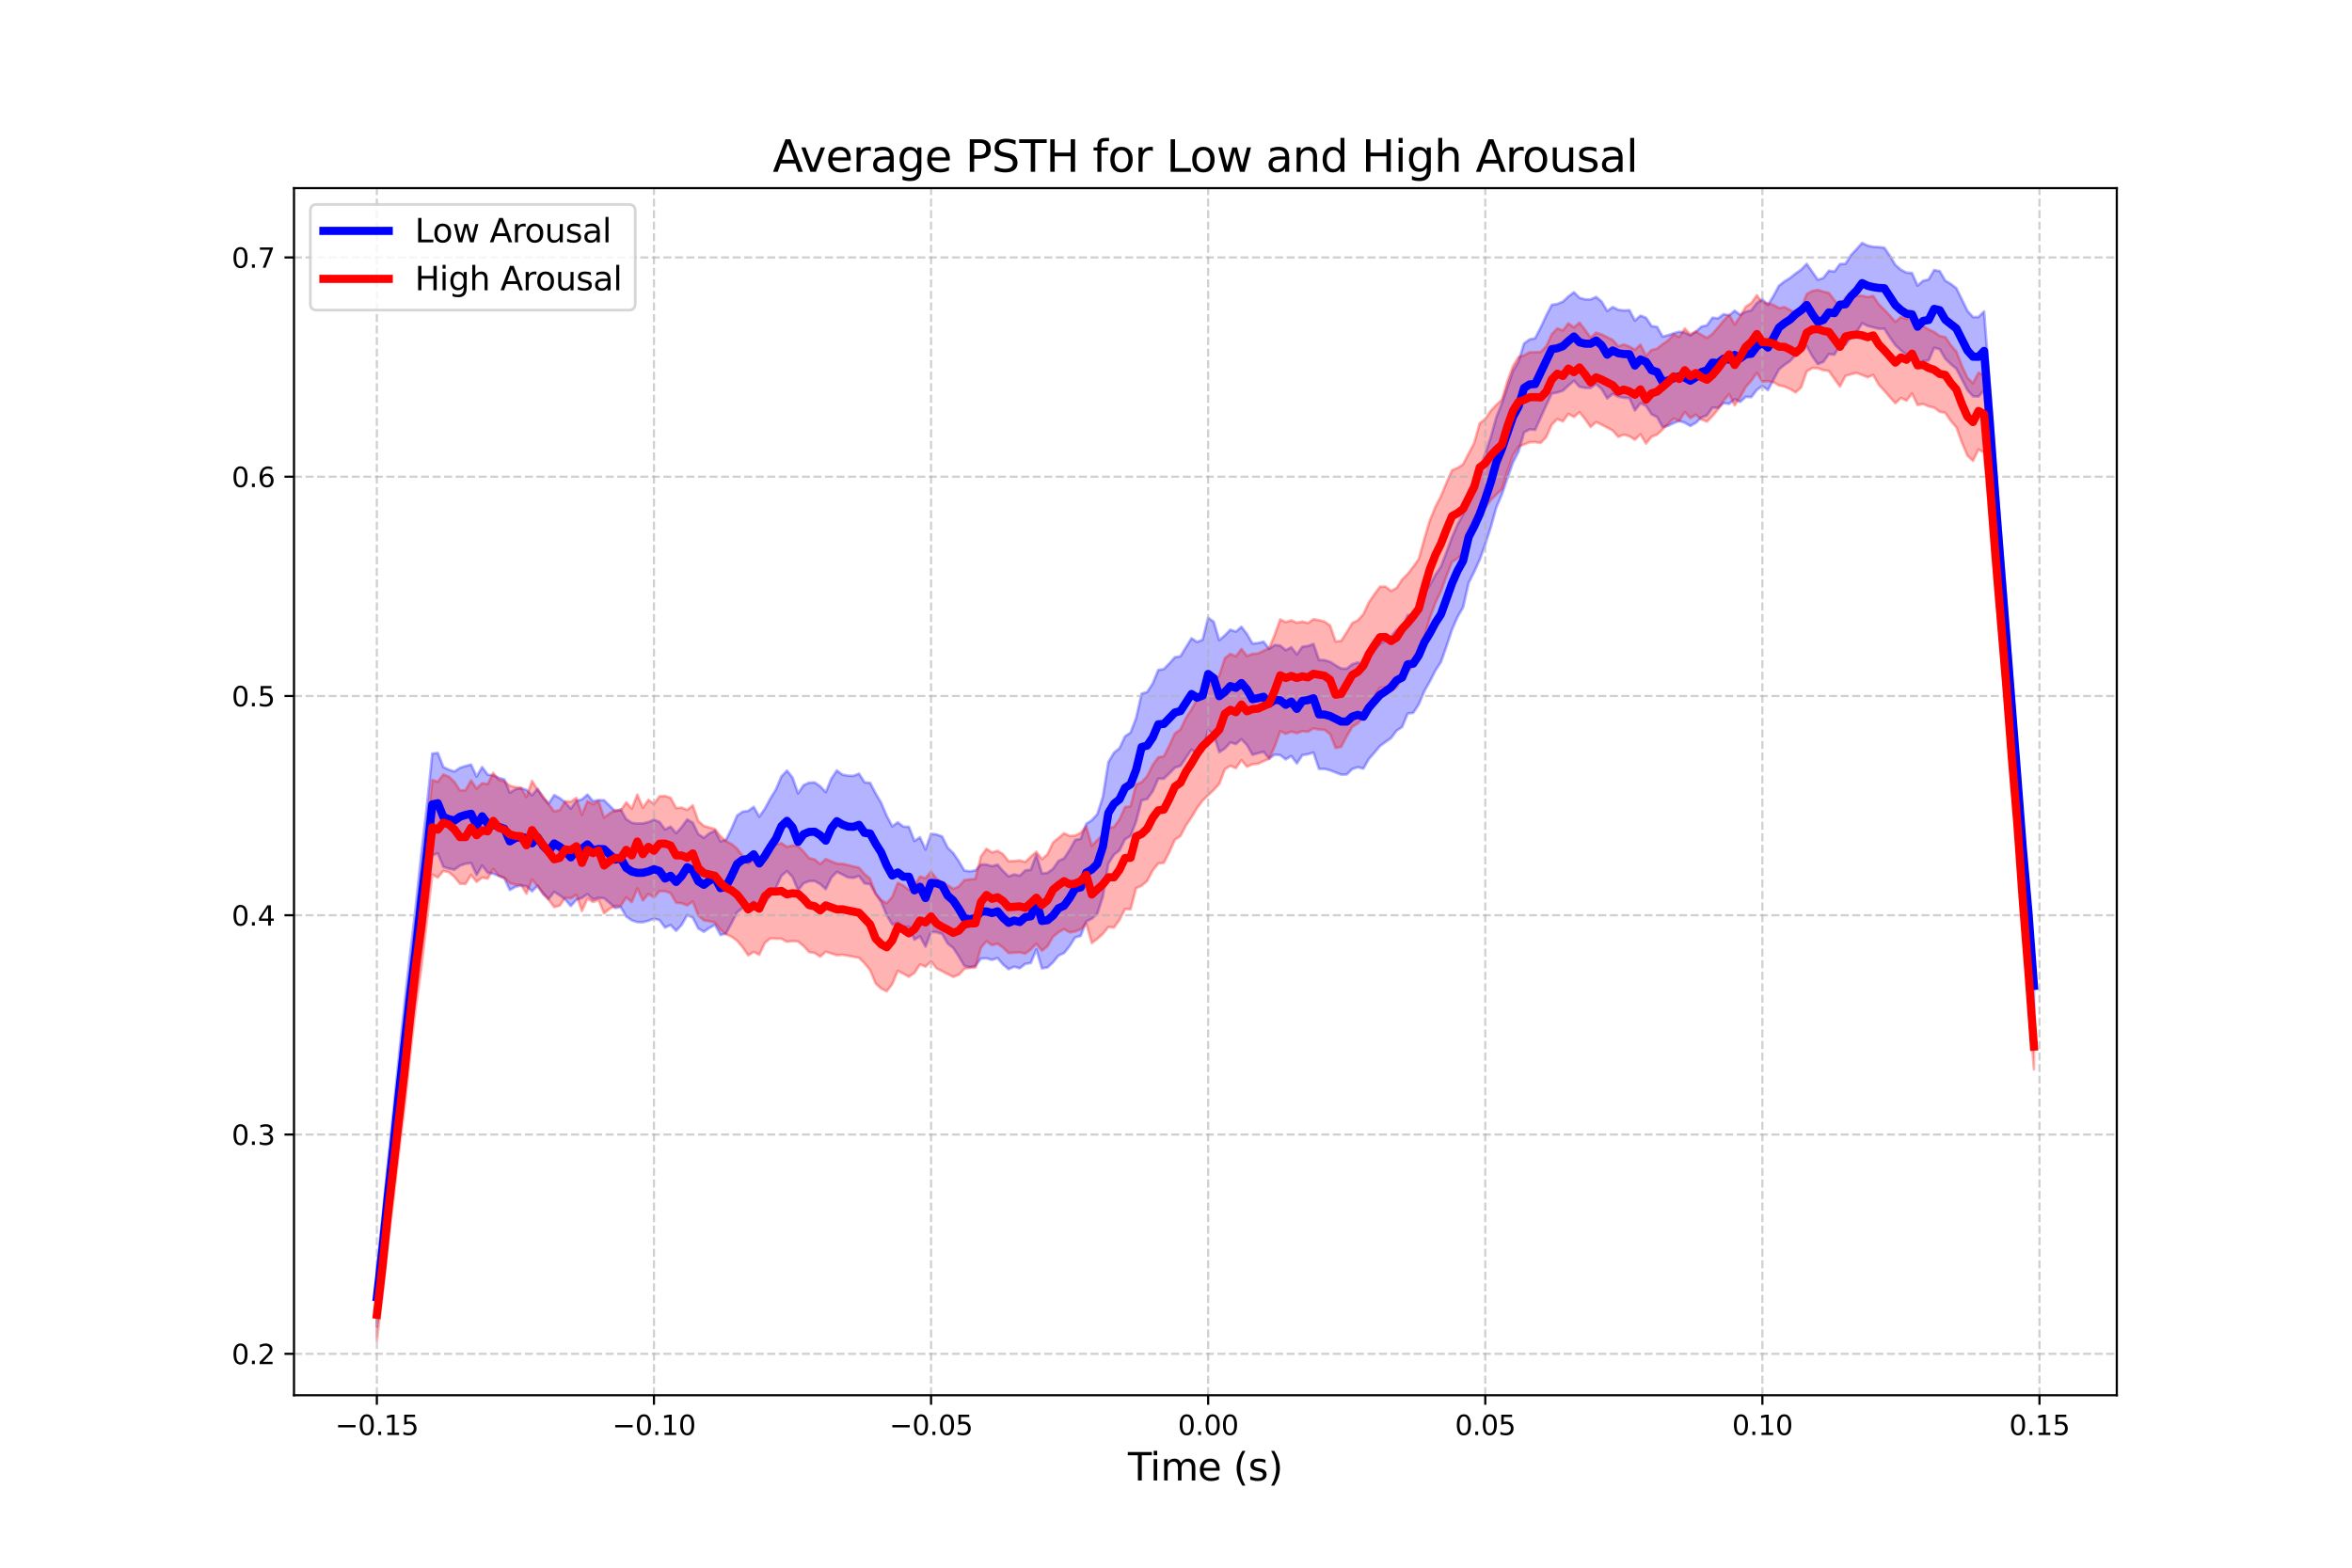 <?xml version="1.0" encoding="utf-8" standalone="no"?>
<!DOCTYPE svg PUBLIC "-//W3C//DTD SVG 1.1//EN"
  "http://www.w3.org/Graphics/SVG/1.1/DTD/svg11.dtd">
<svg xmlns:xlink="http://www.w3.org/1999/xlink" width="864pt" height="576pt" viewBox="0 0 864 576" xmlns="http://www.w3.org/2000/svg" version="1.1">
 <defs>
  <style type="text/css">*{stroke-linejoin: round; stroke-linecap: butt}</style>
 </defs>
 <g id="figure_1">
  <g id="patch_1">
   <path d="M 0 576 
L 864 576 
L 864 0 
L 0 0 
z
" style="fill: #ffffff"/>
  </g>
  <g id="axes_1">
   <g id="patch_2">
    <path d="M 108 512.64 
L 777.6 512.64 
L 777.6 69.12 
L 108 69.12 
z
" style="fill: #ffffff"/>
   </g>
   <g id="PolyCollection_1">
    <defs>
     <path id="m6fb43c2d0c" d="M 138.436 -110.064 
L 138.436 -88.659 
L 140.472 -105.39 
L 142.508 -124.65 
L 144.544 -141.979 
L 146.58 -160.66 
L 148.616 -178.125 
L 150.652 -194.682 
L 152.688 -210.163 
L 154.723 -227.667 
L 156.759 -243.701 
L 158.795 -261.797 
L 160.831 -262.426 
L 162.867 -257.512 
L 164.903 -256.837 
L 166.939 -256.46 
L 168.975 -257.929 
L 171.01 -258.629 
L 173.046 -258.929 
L 175.082 -254.518 
L 177.118 -257.972 
L 179.154 -255.348 
L 181.19 -254.972 
L 183.226 -254.208 
L 185.262 -253.316 
L 187.297 -248.996 
L 189.333 -250.151 
L 191.369 -250.619 
L 193.405 -250.368 
L 195.441 -248.511 
L 197.477 -250.578 
L 199.513 -247.534 
L 201.549 -245.696 
L 203.584 -248.33 
L 205.62 -247.007 
L 207.656 -245.5 
L 209.692 -243.106 
L 211.728 -245.408 
L 213.764 -246.084 
L 215.8 -247.46 
L 217.836 -245.523 
L 219.871 -246.093 
L 221.907 -245.968 
L 223.943 -244.254 
L 225.979 -242.361 
L 228.015 -242.721 
L 230.051 -239.244 
L 232.087 -237.865 
L 234.123 -237.186 
L 236.158 -237.163 
L 238.194 -237.692 
L 240.23 -238.479 
L 242.266 -237.948 
L 244.302 -235.197 
L 246.338 -236.128 
L 248.374 -234.017 
L 250.41 -236.189 
L 252.445 -239.795 
L 254.481 -238.842 
L 256.517 -234.861 
L 258.553 -233.659 
L 260.589 -235.039 
L 262.625 -236.204 
L 264.661 -232.48 
L 266.697 -233.003 
L 268.733 -236.826 
L 270.768 -240.793 
L 272.804 -242.428 
L 274.84 -242.776 
L 276.876 -244.659 
L 278.912 -241.528 
L 280.948 -244.086 
L 282.984 -247.023 
L 285.02 -249.766 
L 287.055 -254.196 
L 289.091 -255.94 
L 291.127 -253.781 
L 293.163 -248.864 
L 295.199 -251.479 
L 297.235 -252.24 
L 299.271 -252.287 
L 301.307 -251.147 
L 303.342 -249.308 
L 305.378 -253.528 
L 307.414 -255.647 
L 309.45 -254.694 
L 311.486 -253.61 
L 313.522 -253.462 
L 315.558 -254.137 
L 317.594 -251.41 
L 319.629 -251.125 
L 321.665 -247.566 
L 323.701 -244.582 
L 325.737 -239.776 
L 327.773 -236.268 
L 329.809 -237.015 
L 331.845 -235.488 
L 333.881 -235.537 
L 335.916 -230.733 
L 337.952 -231.985 
L 339.988 -228.187 
L 342.024 -233.575 
L 344.06 -233.48 
L 346.096 -232.831 
L 348.132 -229.306 
L 350.168 -227.694 
L 352.203 -224.61 
L 354.239 -221.133 
L 356.275 -220.66 
L 358.311 -221.076 
L 360.347 -223.795 
L 362.383 -223.904 
L 364.419 -223.325 
L 366.455 -223.985 
L 368.49 -221.586 
L 370.526 -219.915 
L 372.562 -220.816 
L 374.598 -220.232 
L 376.634 -221.845 
L 378.67 -222.182 
L 380.706 -227.143 
L 382.742 -220.193 
L 384.778 -220.527 
L 386.813 -222.397 
L 388.849 -224.916 
L 390.885 -225.828 
L 392.921 -228.356 
L 394.957 -231.574 
L 396.993 -232.12 
L 399.029 -237.454 
L 401.065 -238.423 
L 403.1 -240.375 
L 405.136 -246.566 
L 407.172 -258.724 
L 409.208 -261.94 
L 411.244 -263.563 
L 413.28 -267.645 
L 415.316 -268.859 
L 417.352 -274.174 
L 419.387 -281.949 
L 421.423 -282.421 
L 423.459 -285.268 
L 425.495 -289.907 
L 427.531 -289.871 
L 429.567 -291.851 
L 431.603 -293.936 
L 433.639 -294.585 
L 435.674 -297.588 
L 437.71 -300.514 
L 439.746 -299.162 
L 441.782 -299.888 
L 443.818 -307.696 
L 445.854 -306.148 
L 447.89 -299.651 
L 449.926 -300.964 
L 451.961 -303.222 
L 453.997 -302.61 
L 456.033 -304.39 
L 458.069 -302.263 
L 460.105 -298.684 
L 462.141 -299.25 
L 464.177 -299.756 
L 466.213 -297.291 
L 468.248 -298.724 
L 470.284 -298.558 
L 472.32 -296.982 
L 474.356 -298.237 
L 476.392 -295.502 
L 478.428 -298.559 
L 480.464 -298.87 
L 482.5 -299.498 
L 484.535 -293.489 
L 486.571 -293.495 
L 488.607 -292.963 
L 490.643 -292.19 
L 492.679 -291.392 
L 494.715 -291.438 
L 496.751 -293.446 
L 498.787 -294.121 
L 500.822 -293.595 
L 502.858 -297.159 
L 504.894 -299.451 
L 506.93 -301.904 
L 508.966 -303.388 
L 511.002 -304.828 
L 513.038 -307.533 
L 515.074 -308.919 
L 517.11 -313.821 
L 519.145 -314.082 
L 521.181 -317.217 
L 523.217 -322.031 
L 525.253 -325.644 
L 527.289 -329.619 
L 529.325 -332.75 
L 531.361 -338.543 
L 533.397 -344.68 
L 535.432 -349.335 
L 537.468 -352.882 
L 539.504 -361.833 
L 541.54 -365.88 
L 543.576 -370.378 
L 545.612 -376.041 
L 547.648 -382.311 
L 549.684 -389.601 
L 551.719 -394.361 
L 553.755 -400.313 
L 555.791 -406.062 
L 557.827 -410.058 
L 559.863 -417.123 
L 561.899 -418.248 
L 563.935 -418.055 
L 565.971 -422.552 
L 568.006 -427.093 
L 570.042 -431.412 
L 572.078 -431.783 
L 574.114 -432.445 
L 576.15 -434.328 
L 578.186 -436.099 
L 580.222 -433.886 
L 582.258 -433.471 
L 584.293 -433.445 
L 586.329 -434.88 
L 588.365 -433.049 
L 590.401 -429.605 
L 592.437 -431.264 
L 594.473 -430.263 
L 596.509 -429.86 
L 598.545 -429.698 
L 600.58 -425.198 
L 602.616 -427.837 
L 604.652 -426.906 
L 606.688 -423.773 
L 608.724 -422.762 
L 610.76 -419.07 
L 612.796 -419.584 
L 614.832 -420.543 
L 616.867 -421.318 
L 618.903 -420.678 
L 620.939 -419.489 
L 622.975 -420.644 
L 625.011 -422.618 
L 627.047 -423.377 
L 629.083 -426.257 
L 631.119 -426.145 
L 633.155 -427.888 
L 635.19 -427.613 
L 637.226 -429.332 
L 639.262 -428.335 
L 641.298 -430.17 
L 643.334 -430.085 
L 645.37 -432.738 
L 647.406 -434.184 
L 649.442 -432.668 
L 651.477 -436.451 
L 653.513 -440.289 
L 655.549 -441.954 
L 657.585 -443.323 
L 659.621 -445.639 
L 661.657 -447.024 
L 663.693 -448.82 
L 665.729 -445.072 
L 667.764 -442.22 
L 669.8 -443.042 
L 671.836 -445.889 
L 673.872 -445.662 
L 675.908 -449.159 
L 677.944 -449.333 
L 679.98 -452.101 
L 682.016 -453.935 
L 684.051 -457.236 
L 686.087 -456.246 
L 688.123 -455.723 
L 690.159 -455.188 
L 692.195 -455.238 
L 694.231 -452.025 
L 696.267 -449.182 
L 698.303 -447.256 
L 700.338 -445.654 
L 702.374 -445.34 
L 704.41 -440.856 
L 706.446 -443.337 
L 708.482 -443.573 
L 710.518 -448.238 
L 712.554 -447.664 
L 714.59 -444.179 
L 716.625 -442.193 
L 718.661 -440.512 
L 720.697 -436.619 
L 722.733 -432.671 
L 724.769 -430.392 
L 726.805 -430.286 
L 728.841 -432.573 
L 730.877 -407.771 
L 732.912 -381.03 
L 734.948 -356.157 
L 736.984 -331.668 
L 739.02 -306.347 
L 741.056 -280.005 
L 743.092 -253.997 
L 745.128 -231.219 
L 747.164 -204.369 
L 747.164 -223.153 
L 747.164 -223.153 
L 745.128 -250.59 
L 743.092 -274.111 
L 741.056 -301.163 
L 739.02 -328.7 
L 736.984 -355.104 
L 734.948 -380.642 
L 732.912 -407.065 
L 730.877 -435.282 
L 728.841 -461.554 
L 726.805 -459.542 
L 724.769 -459.502 
L 722.733 -461.778 
L 720.697 -465.965 
L 718.661 -470.107 
L 716.625 -471.665 
L 714.59 -472.874 
L 712.554 -476.376 
L 710.518 -476.779 
L 708.482 -473.309 
L 706.446 -472.832 
L 704.41 -471.073 
L 702.374 -475.677 
L 700.338 -475.841 
L 698.303 -476.871 
L 696.267 -478.627 
L 694.231 -481.992 
L 692.195 -484.972 
L 690.159 -485.212 
L 688.123 -485.303 
L 686.087 -485.742 
L 684.051 -486.72 
L 682.016 -484.462 
L 679.98 -482.288 
L 677.944 -479.065 
L 675.908 -478.96 
L 673.872 -476.218 
L 671.836 -476.525 
L 669.8 -473.865 
L 667.764 -473.214 
L 665.729 -476.133 
L 663.693 -479.041 
L 661.657 -476.941 
L 659.621 -475.505 
L 657.585 -473.863 
L 655.549 -472.615 
L 653.513 -471.021 
L 651.477 -467.251 
L 649.442 -463.932 
L 647.406 -466.022 
L 645.37 -464.685 
L 643.334 -461.982 
L 641.298 -461.472 
L 639.262 -460.349 
L 637.226 -461.822 
L 635.19 -460.111 
L 633.155 -460.543 
L 631.119 -459.017 
L 629.083 -459.282 
L 627.047 -456.468 
L 625.011 -455.997 
L 622.975 -454.131 
L 620.939 -452.751 
L 618.903 -453.804 
L 616.867 -454.1 
L 614.832 -453.552 
L 612.796 -452.833 
L 610.76 -452.325 
L 608.724 -455.885 
L 606.688 -456.207 
L 604.652 -459.251 
L 602.616 -460.035 
L 600.58 -458.205 
L 598.545 -462.044 
L 596.509 -461.94 
L 594.473 -462.164 
L 592.437 -463.186 
L 590.401 -461.756 
L 588.365 -465.18 
L 586.329 -466.888 
L 584.293 -465.966 
L 582.258 -465.992 
L 580.222 -466.575 
L 578.186 -468.611 
L 576.15 -467.054 
L 574.114 -465.167 
L 572.078 -464.318 
L 570.042 -463.996 
L 568.006 -460.044 
L 565.971 -455.68 
L 563.935 -451.728 
L 561.899 -451.291 
L 559.863 -449.803 
L 557.827 -443.193 
L 555.791 -439.703 
L 553.755 -433.858 
L 551.719 -427.842 
L 549.684 -422.782 
L 547.648 -415.413 
L 545.612 -409.331 
L 543.576 -403.826 
L 541.54 -399.409 
L 539.504 -395.585 
L 537.468 -387.025 
L 535.432 -383.27 
L 533.397 -378.641 
L 531.361 -373.091 
L 529.325 -367.829 
L 527.289 -364.751 
L 525.253 -361.059 
L 523.217 -358.002 
L 521.181 -353.19 
L 519.145 -350.258 
L 517.11 -349.975 
L 515.074 -345.228 
L 513.038 -344.563 
L 511.002 -342.18 
L 508.966 -340.628 
L 506.93 -339.446 
L 504.894 -337.134 
L 502.858 -334.884 
L 500.822 -331.743 
L 498.787 -332.597 
L 496.751 -331.969 
L 494.715 -330.314 
L 492.679 -330.361 
L 490.643 -331.557 
L 488.607 -332.85 
L 486.571 -333.452 
L 484.535 -333.526 
L 482.5 -339.416 
L 480.464 -338.638 
L 478.428 -338.409 
L 476.392 -335.571 
L 474.356 -338.176 
L 472.32 -337.095 
L 470.284 -338.806 
L 468.248 -339.022 
L 466.213 -337.597 
L 464.177 -340.235 
L 462.141 -339.737 
L 460.105 -339.535 
L 458.069 -343.033 
L 456.033 -345.692 
L 453.997 -343.922 
L 451.961 -344.626 
L 449.926 -342.536 
L 447.89 -340.768 
L 445.854 -347.537 
L 443.818 -349.012 
L 441.782 -340.952 
L 439.746 -340.133 
L 437.71 -341.478 
L 435.674 -338.21 
L 433.639 -334.878 
L 431.603 -334.511 
L 429.567 -332.242 
L 427.531 -330.163 
L 425.495 -329.816 
L 423.459 -324.867 
L 421.423 -321.737 
L 419.387 -321.122 
L 417.352 -312.153 
L 415.316 -306.84 
L 413.28 -305.445 
L 411.244 -301.091 
L 409.208 -299.413 
L 407.172 -295.967 
L 405.136 -283.242 
L 403.1 -276.851 
L 401.065 -274.636 
L 399.029 -273.305 
L 396.993 -267.797 
L 394.957 -267.414 
L 392.921 -263.745 
L 390.885 -260.633 
L 388.849 -259.692 
L 386.813 -256.783 
L 384.778 -255.284 
L 382.742 -255.069 
L 380.706 -261.986 
L 378.67 -256.464 
L 376.634 -256.206 
L 374.598 -254.236 
L 372.562 -254.73 
L 370.526 -253.971 
L 368.49 -255.933 
L 366.455 -258.309 
L 364.419 -257.75 
L 362.383 -258.327 
L 360.347 -258.389 
L 358.311 -256.18 
L 356.275 -255.861 
L 354.239 -256.163 
L 352.203 -259.59 
L 350.168 -262.569 
L 348.132 -264.507 
L 346.096 -268.634 
L 344.06 -269.395 
L 342.024 -269.634 
L 339.988 -263.873 
L 337.952 -268.352 
L 335.916 -267.003 
L 333.881 -272.204 
L 331.845 -272.268 
L 329.809 -273.852 
L 327.773 -272.396 
L 325.737 -276.214 
L 323.701 -281.004 
L 321.665 -284.451 
L 319.629 -288.367 
L 317.594 -288.556 
L 315.558 -291.737 
L 313.522 -290.937 
L 311.486 -290.981 
L 309.45 -291.388 
L 307.414 -292.91 
L 305.378 -289.861 
L 303.342 -284.958 
L 301.307 -287.104 
L 299.271 -288.506 
L 297.235 -288.43 
L 295.199 -287.517 
L 293.163 -284.501 
L 291.127 -290.311 
L 289.091 -292.857 
L 287.055 -290.701 
L 285.02 -285.907 
L 282.984 -282.603 
L 280.948 -278.808 
L 278.912 -275.942 
L 276.876 -279.55 
L 274.84 -278.043 
L 272.804 -277.765 
L 270.768 -276.338 
L 268.733 -271.554 
L 266.697 -267.39 
L 264.661 -266.89 
L 262.625 -270.798 
L 260.589 -269.834 
L 258.553 -268.154 
L 256.517 -269.527 
L 254.481 -273.741 
L 252.445 -274.921 
L 250.41 -272.115 
L 248.374 -269.887 
L 246.338 -272.282 
L 244.302 -271.237 
L 242.266 -273.994 
L 240.23 -274.795 
L 238.194 -273.944 
L 236.158 -273.487 
L 234.123 -273.415 
L 232.087 -273.702 
L 230.051 -275.001 
L 228.015 -278.603 
L 225.979 -277.927 
L 223.943 -279.956 
L 221.907 -281.979 
L 219.871 -282.018 
L 217.836 -281.667 
L 215.8 -284.057 
L 213.764 -282.249 
L 211.728 -281.771 
L 209.692 -278.862 
L 207.656 -281.176 
L 205.62 -282.772 
L 203.584 -283.863 
L 201.549 -280.779 
L 199.513 -282.88 
L 197.477 -286.178 
L 195.441 -283.778 
L 193.405 -285.771 
L 191.369 -286.396 
L 189.333 -286.014 
L 187.297 -284.75 
L 185.262 -289.64 
L 183.226 -290.178 
L 181.19 -291.115 
L 179.154 -291.351 
L 177.118 -294.162 
L 175.082 -290.725 
L 173.046 -295.072 
L 171.01 -294.541 
L 168.975 -293.893 
L 166.939 -292.537 
L 164.903 -293.187 
L 162.867 -294.164 
L 160.831 -299.34 
L 158.795 -299.117 
L 156.759 -279.311 
L 154.723 -261.778 
L 152.688 -242.475 
L 150.652 -225.495 
L 148.616 -207.211 
L 146.58 -188.211 
L 144.544 -167.907 
L 142.508 -148.88 
L 140.472 -128.237 
L 138.436 -110.064 
z
" style="stroke: #0000ff; stroke-opacity: 0.3"/>
    </defs>
    <g clip-path="url(#p9cbc152179)">
     <use xlink:href="#m6fb43c2d0c" x="0" y="576" style="fill: #0000ff; fill-opacity: 0.3; stroke: #0000ff; stroke-opacity: 0.3"/>
    </g>
   </g>
   <g id="PolyCollection_2">
    <defs>
     <path id="m0dbea4f621" d="M 138.436 -102.337 
L 138.436 -83.52 
L 140.472 -100.299 
L 142.508 -118.989 
L 144.544 -135.633 
L 146.58 -153.181 
L 148.616 -169.34 
L 150.652 -188.218 
L 152.688 -205.658 
L 154.723 -219.932 
L 156.759 -237.457 
L 158.795 -254.633 
L 160.831 -253.561 
L 162.867 -256.008 
L 164.903 -255.518 
L 166.939 -253.802 
L 168.975 -251.296 
L 171.01 -251.22 
L 173.046 -254.535 
L 175.082 -251.989 
L 177.118 -253.558 
L 179.154 -253.203 
L 181.19 -256.713 
L 183.226 -254.238 
L 185.262 -253.454 
L 187.297 -251.564 
L 189.333 -250.971 
L 191.369 -250.925 
L 193.405 -247.66 
L 195.441 -252.926 
L 197.477 -250.425 
L 199.513 -247.849 
L 201.549 -245.378 
L 203.584 -242.7 
L 205.62 -243.255 
L 207.656 -246.231 
L 209.692 -245.953 
L 211.728 -247.273 
L 213.764 -241.292 
L 215.8 -245.812 
L 217.836 -244.566 
L 219.871 -245.378 
L 221.907 -240.417 
L 223.943 -242.109 
L 225.979 -243.17 
L 228.015 -243.14 
L 230.051 -246.289 
L 232.087 -244.517 
L 234.123 -249.533 
L 236.158 -245.125 
L 238.194 -247.55 
L 240.23 -246.283 
L 242.266 -248.568 
L 244.302 -248.543 
L 246.338 -247.824 
L 248.374 -244.324 
L 250.41 -244.135 
L 252.445 -243.345 
L 254.481 -244.783 
L 256.517 -239.694 
L 258.553 -237.839 
L 260.589 -237.517 
L 262.625 -237.034 
L 264.661 -234.429 
L 266.697 -232.744 
L 268.733 -231.843 
L 270.768 -230.353 
L 272.804 -227.951 
L 274.84 -224.994 
L 276.876 -226.249 
L 278.912 -225.206 
L 280.948 -229.547 
L 282.984 -231.198 
L 285.02 -231.103 
L 287.055 -231.069 
L 289.091 -229.974 
L 291.127 -230.226 
L 293.163 -230.09 
L 295.199 -228.393 
L 297.235 -226.2 
L 299.271 -225.857 
L 301.307 -224.506 
L 303.342 -226.319 
L 305.378 -225.678 
L 307.414 -225.041 
L 309.45 -225.184 
L 311.486 -224.841 
L 313.522 -224.457 
L 315.558 -224.098 
L 317.594 -222.07 
L 319.629 -219.571 
L 321.665 -214.668 
L 323.701 -212.769 
L 325.737 -211.796 
L 327.773 -214.437 
L 329.809 -219.289 
L 331.845 -218.242 
L 333.881 -217.13 
L 335.916 -218.538 
L 337.952 -221.623 
L 339.988 -220.845 
L 342.024 -222.75 
L 344.06 -220.223 
L 346.096 -219.136 
L 348.132 -218.101 
L 350.168 -217.083 
L 352.203 -217.833 
L 354.239 -219.992 
L 356.275 -220.442 
L 358.311 -220.482 
L 360.347 -227.801 
L 362.383 -230.168 
L 364.419 -228.728 
L 366.455 -229.256 
L 368.49 -227.786 
L 370.526 -225.82 
L 372.562 -225.958 
L 374.598 -226.104 
L 376.634 -225.61 
L 378.67 -227.178 
L 380.706 -229.274 
L 382.742 -226.665 
L 384.778 -228.323 
L 386.813 -231.817 
L 388.849 -233.468 
L 390.885 -234.621 
L 392.921 -233.399 
L 394.957 -233.746 
L 396.993 -234.552 
L 399.029 -236.767 
L 401.065 -229.504 
L 403.1 -231.054 
L 405.136 -232.873 
L 407.172 -235.399 
L 409.208 -235.206 
L 411.244 -237.987 
L 413.28 -241.998 
L 415.316 -241.93 
L 417.352 -249.664 
L 419.387 -250.585 
L 421.423 -252.335 
L 423.459 -256.2 
L 425.495 -258.732 
L 427.531 -259.004 
L 429.567 -262.906 
L 431.603 -267.471 
L 433.639 -268.833 
L 435.674 -272.734 
L 437.71 -275.722 
L 439.746 -279.11 
L 441.782 -281.832 
L 443.818 -283.83 
L 445.854 -285.751 
L 447.89 -287.938 
L 449.926 -293.313 
L 451.961 -294.638 
L 453.997 -293.76 
L 456.033 -296.697 
L 458.069 -294.316 
L 460.105 -295.159 
L 462.141 -295.379 
L 464.177 -296.357 
L 466.213 -297.174 
L 468.248 -301.683 
L 470.284 -307.328 
L 472.32 -306.386 
L 474.356 -307.211 
L 476.392 -306.609 
L 478.428 -307.352 
L 480.464 -307.143 
L 482.5 -308.382 
L 484.535 -307.942 
L 486.571 -307.832 
L 488.607 -306.249 
L 490.643 -301.166 
L 492.679 -301.591 
L 494.715 -305.452 
L 496.751 -308.919 
L 498.787 -310.196 
L 500.822 -312.493 
L 502.858 -316.862 
L 504.894 -320.19 
L 506.93 -323.3 
L 508.966 -323.405 
L 511.002 -322.059 
L 513.038 -323.511 
L 515.074 -326.875 
L 517.11 -329.133 
L 519.145 -331.44 
L 521.181 -334.07 
L 523.217 -341.937 
L 525.253 -348.954 
L 527.289 -354.427 
L 529.325 -358.765 
L 531.361 -364.339 
L 533.397 -369.497 
L 535.432 -370.812 
L 537.468 -372.672 
L 539.504 -376.776 
L 541.54 -380.93 
L 543.576 -388.081 
L 545.612 -389.501 
L 547.648 -392.27 
L 549.684 -394.333 
L 551.719 -396.219 
L 553.755 -402.755 
L 555.791 -408.708 
L 557.827 -411.903 
L 559.863 -412.689 
L 561.899 -413.499 
L 563.935 -413.572 
L 565.971 -413.277 
L 568.006 -415.407 
L 570.042 -419.989 
L 572.078 -422.026 
L 574.114 -421.182 
L 576.15 -423.942 
L 578.186 -422.8 
L 580.222 -424.514 
L 582.258 -422.047 
L 584.293 -419.11 
L 586.329 -420.924 
L 588.365 -419.947 
L 590.401 -418.882 
L 592.437 -417.805 
L 594.473 -415.486 
L 596.509 -416.291 
L 598.545 -415.726 
L 600.58 -414.434 
L 602.616 -416.444 
L 604.652 -413.027 
L 606.688 -415.521 
L 608.724 -416.322 
L 610.76 -418.186 
L 612.796 -420.258 
L 614.832 -422.243 
L 616.867 -421.331 
L 618.903 -424.652 
L 620.939 -422.38 
L 622.975 -423.654 
L 625.011 -421.883 
L 627.047 -421.07 
L 629.083 -423.15 
L 631.119 -425.589 
L 633.155 -428.729 
L 635.19 -431.218 
L 637.226 -427.038 
L 639.262 -430.09 
L 641.298 -433.847 
L 643.334 -436.107 
L 645.37 -439.034 
L 647.406 -435.785 
L 649.442 -435.964 
L 651.477 -435.568 
L 653.513 -434.39 
L 655.549 -433.955 
L 657.585 -433.066 
L 659.621 -431.836 
L 661.657 -433.659 
L 663.693 -439.525 
L 665.729 -440.772 
L 667.764 -440.713 
L 669.8 -439.994 
L 671.836 -439.686 
L 673.872 -436.821 
L 675.908 -433.979 
L 677.944 -437.885 
L 679.98 -438.501 
L 682.016 -438.965 
L 684.051 -438.219 
L 686.087 -437.373 
L 688.123 -438.226 
L 690.159 -434.661 
L 692.195 -432.448 
L 694.231 -430.065 
L 696.267 -427.834 
L 698.303 -429.783 
L 700.338 -428.779 
L 702.374 -431.431 
L 704.41 -427.207 
L 706.446 -427.581 
L 708.482 -426.688 
L 710.518 -426.222 
L 712.554 -424.694 
L 714.59 -424.319 
L 716.625 -421.344 
L 718.661 -419 
L 720.697 -413.411 
L 722.733 -408.594 
L 724.769 -406.689 
L 726.805 -410.871 
L 728.841 -409.639 
L 730.877 -386.691 
L 732.912 -360.819 
L 734.948 -337.514 
L 736.984 -313.237 
L 739.02 -287.05 
L 741.056 -263.289 
L 743.092 -235.181 
L 745.128 -210.053 
L 747.164 -183.091 
L 747.164 -199.821 
L 747.164 -199.821 
L 745.128 -227.93 
L 743.092 -254.285 
L 741.056 -283.631 
L 739.02 -308.725 
L 736.984 -335.692 
L 734.948 -361.153 
L 732.912 -385.942 
L 730.877 -413.412 
L 728.841 -438.068 
L 726.805 -439.108 
L 724.769 -435.188 
L 722.733 -437.203 
L 720.697 -441.618 
L 718.661 -446.842 
L 716.625 -449.178 
L 714.59 -452.156 
L 712.554 -452.54 
L 710.518 -454.029 
L 708.482 -454.943 
L 706.446 -456.264 
L 704.41 -456.312 
L 702.374 -460.708 
L 700.338 -458.846 
L 698.303 -459.564 
L 696.267 -457.722 
L 694.231 -460.05 
L 692.195 -462.201 
L 690.159 -464.173 
L 688.123 -467.269 
L 686.087 -466.839 
L 684.051 -467.36 
L 682.016 -467.242 
L 679.98 -467.172 
L 677.944 -466.833 
L 675.908 -463.207 
L 673.872 -465.67 
L 671.836 -468.384 
L 669.8 -468.846 
L 667.764 -469.483 
L 665.729 -469.09 
L 663.693 -467.938 
L 661.657 -462.668 
L 659.621 -460.922 
L 657.585 -462.094 
L 655.549 -463.16 
L 653.513 -462.835 
L 651.477 -463.957 
L 649.442 -464.586 
L 647.406 -464.793 
L 645.37 -467.525 
L 643.334 -464.628 
L 641.298 -463.333 
L 639.262 -459.753 
L 637.226 -456.766 
L 635.19 -460.323 
L 633.155 -458.172 
L 631.119 -455.733 
L 629.083 -453.344 
L 627.047 -451.854 
L 625.011 -452.946 
L 622.975 -454.243 
L 620.939 -453.119 
L 618.903 -455.301 
L 616.867 -452.202 
L 614.832 -453.172 
L 612.796 -450.947 
L 610.76 -449.528 
L 608.724 -447.898 
L 606.688 -447.419 
L 604.652 -445.32 
L 602.616 -449.391 
L 600.58 -447.492 
L 598.545 -448.69 
L 596.509 -449.427 
L 594.473 -448.765 
L 592.437 -451.103 
L 590.401 -452.099 
L 588.365 -453.101 
L 586.329 -453.79 
L 584.293 -451.944 
L 582.258 -454.854 
L 580.222 -457.461 
L 578.186 -455.713 
L 576.15 -457.201 
L 574.114 -454.561 
L 572.078 -455.336 
L 570.042 -453.175 
L 568.006 -448.787 
L 565.971 -446.668 
L 563.935 -446.613 
L 561.899 -446.578 
L 559.863 -445.438 
L 557.827 -444.807 
L 555.791 -441.494 
L 553.755 -435.987 
L 551.719 -429.127 
L 549.684 -427.261 
L 547.648 -425.07 
L 545.612 -422.091 
L 543.576 -420.486 
L 541.54 -413.244 
L 539.504 -409.371 
L 537.468 -405.377 
L 535.432 -404.093 
L 533.397 -403.215 
L 531.361 -398.631 
L 529.325 -393.697 
L 527.289 -389.759 
L 525.253 -384.816 
L 523.217 -377.945 
L 521.181 -370.635 
L 519.145 -367.757 
L 517.11 -365.119 
L 515.074 -363.075 
L 513.038 -359.988 
L 511.002 -358.882 
L 508.966 -360.461 
L 506.93 -360.436 
L 504.894 -357.685 
L 502.858 -354.69 
L 500.822 -350.311 
L 498.787 -348.092 
L 496.751 -347.076 
L 494.715 -343.699 
L 492.679 -340.522 
L 490.643 -340.315 
L 488.607 -346.169 
L 486.571 -347.602 
L 484.535 -348.127 
L 482.5 -348.475 
L 480.464 -347.078 
L 478.428 -347.644 
L 476.392 -347.194 
L 474.356 -348.069 
L 472.32 -347.407 
L 470.284 -348.424 
L 468.248 -342.777 
L 466.213 -337.82 
L 464.177 -336.874 
L 462.141 -335.895 
L 460.105 -335.756 
L 458.069 -334.976 
L 456.033 -337.555 
L 453.997 -334.865 
L 451.961 -335.764 
L 449.926 -334.151 
L 447.89 -327.815 
L 445.854 -325.677 
L 443.818 -323.595 
L 441.782 -321.879 
L 439.746 -319.03 
L 437.71 -315.392 
L 435.674 -312.246 
L 433.639 -307.989 
L 431.603 -306.543 
L 429.567 -302.148 
L 427.531 -298.103 
L 425.495 -297.77 
L 423.459 -294.928 
L 421.423 -290.855 
L 419.387 -288.608 
L 417.352 -287.732 
L 415.316 -279.744 
L 413.28 -279.472 
L 411.244 -274.928 
L 409.208 -272.139 
L 407.172 -271.935 
L 405.136 -269.288 
L 403.1 -267.358 
L 401.065 -265.197 
L 399.029 -272.334 
L 396.993 -270.019 
L 394.957 -268.971 
L 392.921 -268.864 
L 390.885 -269.836 
L 388.849 -268.107 
L 386.813 -266.422 
L 384.778 -262.111 
L 382.742 -260.356 
L 380.706 -263.053 
L 378.67 -261.252 
L 376.634 -259.305 
L 374.598 -259.863 
L 372.562 -259.655 
L 370.526 -259.556 
L 368.49 -262.129 
L 366.455 -263.379 
L 364.419 -262.812 
L 362.383 -264.132 
L 360.347 -261.337 
L 358.311 -253.057 
L 356.275 -252.898 
L 354.239 -252.599 
L 352.203 -250.263 
L 350.168 -249.427 
L 348.132 -250.769 
L 346.096 -251.739 
L 344.06 -253.121 
L 342.024 -255.782 
L 339.988 -253.324 
L 337.952 -253.932 
L 335.916 -250.627 
L 333.881 -249.031 
L 331.845 -250.645 
L 329.809 -251.645 
L 327.773 -246.495 
L 325.737 -244.099 
L 323.701 -245.368 
L 321.665 -247.648 
L 319.629 -253.14 
L 317.594 -254.862 
L 315.558 -257.204 
L 313.522 -257.648 
L 311.486 -258.186 
L 309.45 -258.603 
L 307.414 -258.711 
L 305.378 -259.518 
L 303.342 -260.365 
L 301.307 -258.507 
L 299.271 -260.204 
L 297.235 -260.705 
L 295.199 -263.091 
L 293.163 -265.102 
L 291.127 -265.381 
L 289.091 -264.825 
L 287.055 -266.221 
L 285.02 -265.741 
L 282.984 -265.752 
L 280.948 -263.826 
L 278.912 -259.074 
L 276.876 -260.463 
L 274.84 -258.742 
L 272.804 -261.514 
L 270.768 -264.21 
L 268.733 -265.897 
L 266.697 -266.923 
L 264.661 -268.791 
L 262.625 -271.416 
L 260.589 -271.933 
L 258.553 -272.54 
L 256.517 -274.364 
L 254.481 -280.097 
L 252.445 -278.414 
L 250.41 -279.241 
L 248.374 -279.12 
L 246.338 -282.872 
L 244.302 -283.536 
L 242.266 -283.413 
L 240.23 -280.607 
L 238.194 -282.126 
L 236.158 -279.207 
L 234.123 -284.063 
L 232.087 -278.877 
L 230.051 -281.197 
L 228.015 -278.197 
L 225.979 -278.348 
L 223.943 -277.131 
L 221.907 -275.602 
L 219.871 -281.662 
L 217.836 -280.508 
L 215.8 -281.636 
L 213.764 -276.62 
L 211.728 -282.844 
L 209.692 -281.419 
L 207.656 -281.576 
L 205.62 -278.318 
L 203.584 -277.862 
L 201.549 -280.523 
L 199.513 -283.329 
L 197.477 -285.852 
L 195.441 -289.07 
L 193.405 -283.199 
L 191.369 -286.562 
L 189.333 -286.791 
L 187.297 -287.295 
L 185.262 -288.894 
L 183.226 -289.442 
L 181.19 -292.038 
L 179.154 -287.908 
L 177.118 -288.251 
L 175.082 -286.261 
L 173.046 -289.26 
L 171.01 -285.647 
L 168.975 -285.573 
L 166.939 -288.694 
L 164.903 -290.624 
L 162.867 -291.438 
L 160.831 -288.782 
L 158.795 -289.429 
L 156.759 -270.689 
L 154.723 -251.024 
L 152.688 -235.314 
L 150.652 -216.346 
L 148.616 -195.864 
L 146.58 -178.306 
L 144.544 -159.232 
L 142.508 -140.942 
L 140.472 -120.599 
L 138.436 -102.337 
z
" style="stroke: #ff0000; stroke-opacity: 0.3"/>
    </defs>
    <g clip-path="url(#p9cbc152179)">
     <use xlink:href="#m0dbea4f621" x="0" y="576" style="fill: #ff0000; fill-opacity: 0.3; stroke: #ff0000; stroke-opacity: 0.3"/>
    </g>
   </g>
   <g id="matplotlib.axis_1">
    <g id="xtick_1">
     <g id="line2d_1">
      <path d="M 138.436 512.64 
L 138.436 69.12 
" clip-path="url(#p9cbc152179)" style="fill: none; stroke-dasharray: 2.96,1.28; stroke-dashoffset: 0; stroke: #b0b0b0; stroke-opacity: 0.6; stroke-width: 0.8"/>
     </g>
     <g id="line2d_2">
      <defs>
       <path id="m9d214ef468" d="M 0 0 
L 0 3.5 
" style="stroke: #000000; stroke-width: 0.8"/>
      </defs>
      <g>
       <use xlink:href="#m9d214ef468" x="138.436" y="512.64" style="stroke: #000000; stroke-width: 0.8"/>
      </g>
     </g>
     <g id="text_1">
      <!-- −0.15 -->
      <g transform="translate(123.114 527.238) scale(0.1 -0.1)">
       <defs>
        <path id="DejaVuSans-2212" d="M 678 2272 
L 4684 2272 
L 4684 1741 
L 678 1741 
L 678 2272 
z
" transform="scale(0.016)"/>
        <path id="DejaVuSans-30" d="M 2034 4250 
Q 1547 4250 1301 3770 
Q 1056 3291 1056 2328 
Q 1056 1369 1301 889 
Q 1547 409 2034 409 
Q 2525 409 2770 889 
Q 3016 1369 3016 2328 
Q 3016 3291 2770 3770 
Q 2525 4250 2034 4250 
z
M 2034 4750 
Q 2819 4750 3233 4129 
Q 3647 3509 3647 2328 
Q 3647 1150 3233 529 
Q 2819 -91 2034 -91 
Q 1250 -91 836 529 
Q 422 1150 422 2328 
Q 422 3509 836 4129 
Q 1250 4750 2034 4750 
z
" transform="scale(0.016)"/>
        <path id="DejaVuSans-2e" d="M 684 794 
L 1344 794 
L 1344 0 
L 684 0 
L 684 794 
z
" transform="scale(0.016)"/>
        <path id="DejaVuSans-31" d="M 794 531 
L 1825 531 
L 1825 4091 
L 703 3866 
L 703 4441 
L 1819 4666 
L 2450 4666 
L 2450 531 
L 3481 531 
L 3481 0 
L 794 0 
L 794 531 
z
" transform="scale(0.016)"/>
        <path id="DejaVuSans-35" d="M 691 4666 
L 3169 4666 
L 3169 4134 
L 1269 4134 
L 1269 2991 
Q 1406 3038 1543 3061 
Q 1681 3084 1819 3084 
Q 2600 3084 3056 2656 
Q 3513 2228 3513 1497 
Q 3513 744 3044 326 
Q 2575 -91 1722 -91 
Q 1428 -91 1123 -41 
Q 819 9 494 109 
L 494 744 
Q 775 591 1075 516 
Q 1375 441 1709 441 
Q 2250 441 2565 725 
Q 2881 1009 2881 1497 
Q 2881 1984 2565 2268 
Q 2250 2553 1709 2553 
Q 1456 2553 1204 2497 
Q 953 2441 691 2322 
L 691 4666 
z
" transform="scale(0.016)"/>
       </defs>
       <use xlink:href="#DejaVuSans-2212"/>
       <use xlink:href="#DejaVuSans-30" x="83.789"/>
       <use xlink:href="#DejaVuSans-2e" x="147.412"/>
       <use xlink:href="#DejaVuSans-31" x="179.199"/>
       <use xlink:href="#DejaVuSans-35" x="242.822"/>
      </g>
     </g>
    </g>
    <g id="xtick_2">
     <g id="line2d_3">
      <path d="M 240.23 512.64 
L 240.23 69.12 
" clip-path="url(#p9cbc152179)" style="fill: none; stroke-dasharray: 2.96,1.28; stroke-dashoffset: 0; stroke: #b0b0b0; stroke-opacity: 0.6; stroke-width: 0.8"/>
     </g>
     <g id="line2d_4">
      <g>
       <use xlink:href="#m9d214ef468" x="240.23" y="512.64" style="stroke: #000000; stroke-width: 0.8"/>
      </g>
     </g>
     <g id="text_2">
      <!-- −0.10 -->
      <g transform="translate(224.908 527.238) scale(0.1 -0.1)">
       <use xlink:href="#DejaVuSans-2212"/>
       <use xlink:href="#DejaVuSans-30" x="83.789"/>
       <use xlink:href="#DejaVuSans-2e" x="147.412"/>
       <use xlink:href="#DejaVuSans-31" x="179.199"/>
       <use xlink:href="#DejaVuSans-30" x="242.822"/>
      </g>
     </g>
    </g>
    <g id="xtick_3">
     <g id="line2d_5">
      <path d="M 342.024 512.64 
L 342.024 69.12 
" clip-path="url(#p9cbc152179)" style="fill: none; stroke-dasharray: 2.96,1.28; stroke-dashoffset: 0; stroke: #b0b0b0; stroke-opacity: 0.6; stroke-width: 0.8"/>
     </g>
     <g id="line2d_6">
      <g>
       <use xlink:href="#m9d214ef468" x="342.024" y="512.64" style="stroke: #000000; stroke-width: 0.8"/>
      </g>
     </g>
     <g id="text_3">
      <!-- −0.05 -->
      <g transform="translate(326.701 527.238) scale(0.1 -0.1)">
       <use xlink:href="#DejaVuSans-2212"/>
       <use xlink:href="#DejaVuSans-30" x="83.789"/>
       <use xlink:href="#DejaVuSans-2e" x="147.412"/>
       <use xlink:href="#DejaVuSans-30" x="179.199"/>
       <use xlink:href="#DejaVuSans-35" x="242.822"/>
      </g>
     </g>
    </g>
    <g id="xtick_4">
     <g id="line2d_7">
      <path d="M 443.818 512.64 
L 443.818 69.12 
" clip-path="url(#p9cbc152179)" style="fill: none; stroke-dasharray: 2.96,1.28; stroke-dashoffset: 0; stroke: #b0b0b0; stroke-opacity: 0.6; stroke-width: 0.8"/>
     </g>
     <g id="line2d_8">
      <g>
       <use xlink:href="#m9d214ef468" x="443.818" y="512.64" style="stroke: #000000; stroke-width: 0.8"/>
      </g>
     </g>
     <g id="text_4">
      <!-- 0.00 -->
      <g transform="translate(432.685 527.238) scale(0.1 -0.1)">
       <use xlink:href="#DejaVuSans-30"/>
       <use xlink:href="#DejaVuSans-2e" x="63.623"/>
       <use xlink:href="#DejaVuSans-30" x="95.41"/>
       <use xlink:href="#DejaVuSans-30" x="159.033"/>
      </g>
     </g>
    </g>
    <g id="xtick_5">
     <g id="line2d_9">
      <path d="M 545.612 512.64 
L 545.612 69.12 
" clip-path="url(#p9cbc152179)" style="fill: none; stroke-dasharray: 2.96,1.28; stroke-dashoffset: 0; stroke: #b0b0b0; stroke-opacity: 0.6; stroke-width: 0.8"/>
     </g>
     <g id="line2d_10">
      <g>
       <use xlink:href="#m9d214ef468" x="545.612" y="512.64" style="stroke: #000000; stroke-width: 0.8"/>
      </g>
     </g>
     <g id="text_5">
      <!-- 0.05 -->
      <g transform="translate(534.479 527.238) scale(0.1 -0.1)">
       <use xlink:href="#DejaVuSans-30"/>
       <use xlink:href="#DejaVuSans-2e" x="63.623"/>
       <use xlink:href="#DejaVuSans-30" x="95.41"/>
       <use xlink:href="#DejaVuSans-35" x="159.033"/>
      </g>
     </g>
    </g>
    <g id="xtick_6">
     <g id="line2d_11">
      <path d="M 647.406 512.64 
L 647.406 69.12 
" clip-path="url(#p9cbc152179)" style="fill: none; stroke-dasharray: 2.96,1.28; stroke-dashoffset: 0; stroke: #b0b0b0; stroke-opacity: 0.6; stroke-width: 0.8"/>
     </g>
     <g id="line2d_12">
      <g>
       <use xlink:href="#m9d214ef468" x="647.406" y="512.64" style="stroke: #000000; stroke-width: 0.8"/>
      </g>
     </g>
     <g id="text_6">
      <!-- 0.10 -->
      <g transform="translate(636.273 527.238) scale(0.1 -0.1)">
       <use xlink:href="#DejaVuSans-30"/>
       <use xlink:href="#DejaVuSans-2e" x="63.623"/>
       <use xlink:href="#DejaVuSans-31" x="95.41"/>
       <use xlink:href="#DejaVuSans-30" x="159.033"/>
      </g>
     </g>
    </g>
    <g id="xtick_7">
     <g id="line2d_13">
      <path d="M 749.2 512.64 
L 749.2 69.12 
" clip-path="url(#p9cbc152179)" style="fill: none; stroke-dasharray: 2.96,1.28; stroke-dashoffset: 0; stroke: #b0b0b0; stroke-opacity: 0.6; stroke-width: 0.8"/>
     </g>
     <g id="line2d_14">
      <g>
       <use xlink:href="#m9d214ef468" x="749.2" y="512.64" style="stroke: #000000; stroke-width: 0.8"/>
      </g>
     </g>
     <g id="text_7">
      <!-- 0.15 -->
      <g transform="translate(738.067 527.238) scale(0.1 -0.1)">
       <use xlink:href="#DejaVuSans-30"/>
       <use xlink:href="#DejaVuSans-2e" x="63.623"/>
       <use xlink:href="#DejaVuSans-31" x="95.41"/>
       <use xlink:href="#DejaVuSans-35" x="159.033"/>
      </g>
     </g>
    </g>
    <g id="text_8">
     <!-- Time (s) -->
     <g transform="translate(414.34 543.956) scale(0.14 -0.14)">
      <defs>
       <path id="DejaVuSans-54" d="M -19 4666 
L 3928 4666 
L 3928 4134 
L 2272 4134 
L 2272 0 
L 1638 0 
L 1638 4134 
L -19 4134 
L -19 4666 
z
" transform="scale(0.016)"/>
       <path id="DejaVuSans-69" d="M 603 3500 
L 1178 3500 
L 1178 0 
L 603 0 
L 603 3500 
z
M 603 4863 
L 1178 4863 
L 1178 4134 
L 603 4134 
L 603 4863 
z
" transform="scale(0.016)"/>
       <path id="DejaVuSans-6d" d="M 3328 2828 
Q 3544 3216 3844 3400 
Q 4144 3584 4550 3584 
Q 5097 3584 5394 3201 
Q 5691 2819 5691 2113 
L 5691 0 
L 5113 0 
L 5113 2094 
Q 5113 2597 4934 2840 
Q 4756 3084 4391 3084 
Q 3944 3084 3684 2787 
Q 3425 2491 3425 1978 
L 3425 0 
L 2847 0 
L 2847 2094 
Q 2847 2600 2669 2842 
Q 2491 3084 2119 3084 
Q 1678 3084 1418 2786 
Q 1159 2488 1159 1978 
L 1159 0 
L 581 0 
L 581 3500 
L 1159 3500 
L 1159 2956 
Q 1356 3278 1631 3431 
Q 1906 3584 2284 3584 
Q 2666 3584 2933 3390 
Q 3200 3197 3328 2828 
z
" transform="scale(0.016)"/>
       <path id="DejaVuSans-65" d="M 3597 1894 
L 3597 1613 
L 953 1613 
Q 991 1019 1311 708 
Q 1631 397 2203 397 
Q 2534 397 2845 478 
Q 3156 559 3463 722 
L 3463 178 
Q 3153 47 2828 -22 
Q 2503 -91 2169 -91 
Q 1331 -91 842 396 
Q 353 884 353 1716 
Q 353 2575 817 3079 
Q 1281 3584 2069 3584 
Q 2775 3584 3186 3129 
Q 3597 2675 3597 1894 
z
M 3022 2063 
Q 3016 2534 2758 2815 
Q 2500 3097 2075 3097 
Q 1594 3097 1305 2825 
Q 1016 2553 972 2059 
L 3022 2063 
z
" transform="scale(0.016)"/>
       <path id="DejaVuSans-20" transform="scale(0.016)"/>
       <path id="DejaVuSans-28" d="M 1984 4856 
Q 1566 4138 1362 3434 
Q 1159 2731 1159 2009 
Q 1159 1288 1364 580 
Q 1569 -128 1984 -844 
L 1484 -844 
Q 1016 -109 783 600 
Q 550 1309 550 2009 
Q 550 2706 781 3412 
Q 1013 4119 1484 4856 
L 1984 4856 
z
" transform="scale(0.016)"/>
       <path id="DejaVuSans-73" d="M 2834 3397 
L 2834 2853 
Q 2591 2978 2328 3040 
Q 2066 3103 1784 3103 
Q 1356 3103 1142 2972 
Q 928 2841 928 2578 
Q 928 2378 1081 2264 
Q 1234 2150 1697 2047 
L 1894 2003 
Q 2506 1872 2764 1633 
Q 3022 1394 3022 966 
Q 3022 478 2636 193 
Q 2250 -91 1575 -91 
Q 1294 -91 989 -36 
Q 684 19 347 128 
L 347 722 
Q 666 556 975 473 
Q 1284 391 1588 391 
Q 1994 391 2212 530 
Q 2431 669 2431 922 
Q 2431 1156 2273 1281 
Q 2116 1406 1581 1522 
L 1381 1569 
Q 847 1681 609 1914 
Q 372 2147 372 2553 
Q 372 3047 722 3315 
Q 1072 3584 1716 3584 
Q 2034 3584 2315 3537 
Q 2597 3491 2834 3397 
z
" transform="scale(0.016)"/>
       <path id="DejaVuSans-29" d="M 513 4856 
L 1013 4856 
Q 1481 4119 1714 3412 
Q 1947 2706 1947 2009 
Q 1947 1309 1714 600 
Q 1481 -109 1013 -844 
L 513 -844 
Q 928 -128 1133 580 
Q 1338 1288 1338 2009 
Q 1338 2731 1133 3434 
Q 928 4138 513 4856 
z
" transform="scale(0.016)"/>
      </defs>
      <use xlink:href="#DejaVuSans-54"/>
      <use xlink:href="#DejaVuSans-69" x="57.959"/>
      <use xlink:href="#DejaVuSans-6d" x="85.742"/>
      <use xlink:href="#DejaVuSans-65" x="183.154"/>
      <use xlink:href="#DejaVuSans-20" x="244.678"/>
      <use xlink:href="#DejaVuSans-28" x="276.465"/>
      <use xlink:href="#DejaVuSans-73" x="315.479"/>
      <use xlink:href="#DejaVuSans-29" x="367.578"/>
     </g>
    </g>
   </g>
   <g id="matplotlib.axis_2">
    <g id="ytick_1">
     <g id="line2d_15">
      <path d="M 108 497.418 
L 777.6 497.418 
" clip-path="url(#p9cbc152179)" style="fill: none; stroke-dasharray: 2.96,1.28; stroke-dashoffset: 0; stroke: #b0b0b0; stroke-opacity: 0.6; stroke-width: 0.8"/>
     </g>
     <g id="line2d_16">
      <defs>
       <path id="m7e823ed83c" d="M 0 0 
L -3.5 0 
" style="stroke: #000000; stroke-width: 0.8"/>
      </defs>
      <g>
       <use xlink:href="#m7e823ed83c" x="108" y="497.418" style="stroke: #000000; stroke-width: 0.8"/>
      </g>
     </g>
     <g id="text_9">
      <!-- 0.2 -->
      <g transform="translate(85.097 501.217) scale(0.1 -0.1)">
       <defs>
        <path id="DejaVuSans-32" d="M 1228 531 
L 3431 531 
L 3431 0 
L 469 0 
L 469 531 
Q 828 903 1448 1529 
Q 2069 2156 2228 2338 
Q 2531 2678 2651 2914 
Q 2772 3150 2772 3378 
Q 2772 3750 2511 3984 
Q 2250 4219 1831 4219 
Q 1534 4219 1204 4116 
Q 875 4013 500 3803 
L 500 4441 
Q 881 4594 1212 4672 
Q 1544 4750 1819 4750 
Q 2544 4750 2975 4387 
Q 3406 4025 3406 3419 
Q 3406 3131 3298 2873 
Q 3191 2616 2906 2266 
Q 2828 2175 2409 1742 
Q 1991 1309 1228 531 
z
" transform="scale(0.016)"/>
       </defs>
       <use xlink:href="#DejaVuSans-30"/>
       <use xlink:href="#DejaVuSans-2e" x="63.623"/>
       <use xlink:href="#DejaVuSans-32" x="95.41"/>
      </g>
     </g>
    </g>
    <g id="ytick_2">
     <g id="line2d_17">
      <path d="M 108 416.851 
L 777.6 416.851 
" clip-path="url(#p9cbc152179)" style="fill: none; stroke-dasharray: 2.96,1.28; stroke-dashoffset: 0; stroke: #b0b0b0; stroke-opacity: 0.6; stroke-width: 0.8"/>
     </g>
     <g id="line2d_18">
      <g>
       <use xlink:href="#m7e823ed83c" x="108" y="416.851" style="stroke: #000000; stroke-width: 0.8"/>
      </g>
     </g>
     <g id="text_10">
      <!-- 0.3 -->
      <g transform="translate(85.097 420.65) scale(0.1 -0.1)">
       <defs>
        <path id="DejaVuSans-33" d="M 2597 2516 
Q 3050 2419 3304 2112 
Q 3559 1806 3559 1356 
Q 3559 666 3084 287 
Q 2609 -91 1734 -91 
Q 1441 -91 1130 -33 
Q 819 25 488 141 
L 488 750 
Q 750 597 1062 519 
Q 1375 441 1716 441 
Q 2309 441 2620 675 
Q 2931 909 2931 1356 
Q 2931 1769 2642 2001 
Q 2353 2234 1838 2234 
L 1294 2234 
L 1294 2753 
L 1863 2753 
Q 2328 2753 2575 2939 
Q 2822 3125 2822 3475 
Q 2822 3834 2567 4026 
Q 2313 4219 1838 4219 
Q 1578 4219 1281 4162 
Q 984 4106 628 3988 
L 628 4550 
Q 988 4650 1302 4700 
Q 1616 4750 1894 4750 
Q 2613 4750 3031 4423 
Q 3450 4097 3450 3541 
Q 3450 3153 3228 2886 
Q 3006 2619 2597 2516 
z
" transform="scale(0.016)"/>
       </defs>
       <use xlink:href="#DejaVuSans-30"/>
       <use xlink:href="#DejaVuSans-2e" x="63.623"/>
       <use xlink:href="#DejaVuSans-33" x="95.41"/>
      </g>
     </g>
    </g>
    <g id="ytick_3">
     <g id="line2d_19">
      <path d="M 108 336.284 
L 777.6 336.284 
" clip-path="url(#p9cbc152179)" style="fill: none; stroke-dasharray: 2.96,1.28; stroke-dashoffset: 0; stroke: #b0b0b0; stroke-opacity: 0.6; stroke-width: 0.8"/>
     </g>
     <g id="line2d_20">
      <g>
       <use xlink:href="#m7e823ed83c" x="108" y="336.284" style="stroke: #000000; stroke-width: 0.8"/>
      </g>
     </g>
     <g id="text_11">
      <!-- 0.4 -->
      <g transform="translate(85.097 340.084) scale(0.1 -0.1)">
       <defs>
        <path id="DejaVuSans-34" d="M 2419 4116 
L 825 1625 
L 2419 1625 
L 2419 4116 
z
M 2253 4666 
L 3047 4666 
L 3047 1625 
L 3713 1625 
L 3713 1100 
L 3047 1100 
L 3047 0 
L 2419 0 
L 2419 1100 
L 313 1100 
L 313 1709 
L 2253 4666 
z
" transform="scale(0.016)"/>
       </defs>
       <use xlink:href="#DejaVuSans-30"/>
       <use xlink:href="#DejaVuSans-2e" x="63.623"/>
       <use xlink:href="#DejaVuSans-34" x="95.41"/>
      </g>
     </g>
    </g>
    <g id="ytick_4">
     <g id="line2d_21">
      <path d="M 108 255.718 
L 777.6 255.718 
" clip-path="url(#p9cbc152179)" style="fill: none; stroke-dasharray: 2.96,1.28; stroke-dashoffset: 0; stroke: #b0b0b0; stroke-opacity: 0.6; stroke-width: 0.8"/>
     </g>
     <g id="line2d_22">
      <g>
       <use xlink:href="#m7e823ed83c" x="108" y="255.718" style="stroke: #000000; stroke-width: 0.8"/>
      </g>
     </g>
     <g id="text_12">
      <!-- 0.5 -->
      <g transform="translate(85.097 259.517) scale(0.1 -0.1)">
       <use xlink:href="#DejaVuSans-30"/>
       <use xlink:href="#DejaVuSans-2e" x="63.623"/>
       <use xlink:href="#DejaVuSans-35" x="95.41"/>
      </g>
     </g>
    </g>
    <g id="ytick_5">
     <g id="line2d_23">
      <path d="M 108 175.151 
L 777.6 175.151 
" clip-path="url(#p9cbc152179)" style="fill: none; stroke-dasharray: 2.96,1.28; stroke-dashoffset: 0; stroke: #b0b0b0; stroke-opacity: 0.6; stroke-width: 0.8"/>
     </g>
     <g id="line2d_24">
      <g>
       <use xlink:href="#m7e823ed83c" x="108" y="175.151" style="stroke: #000000; stroke-width: 0.8"/>
      </g>
     </g>
     <g id="text_13">
      <!-- 0.6 -->
      <g transform="translate(85.097 178.95) scale(0.1 -0.1)">
       <defs>
        <path id="DejaVuSans-36" d="M 2113 2584 
Q 1688 2584 1439 2293 
Q 1191 2003 1191 1497 
Q 1191 994 1439 701 
Q 1688 409 2113 409 
Q 2538 409 2786 701 
Q 3034 994 3034 1497 
Q 3034 2003 2786 2293 
Q 2538 2584 2113 2584 
z
M 3366 4563 
L 3366 3988 
Q 3128 4100 2886 4159 
Q 2644 4219 2406 4219 
Q 1781 4219 1451 3797 
Q 1122 3375 1075 2522 
Q 1259 2794 1537 2939 
Q 1816 3084 2150 3084 
Q 2853 3084 3261 2657 
Q 3669 2231 3669 1497 
Q 3669 778 3244 343 
Q 2819 -91 2113 -91 
Q 1303 -91 875 529 
Q 447 1150 447 2328 
Q 447 3434 972 4092 
Q 1497 4750 2381 4750 
Q 2619 4750 2861 4703 
Q 3103 4656 3366 4563 
z
" transform="scale(0.016)"/>
       </defs>
       <use xlink:href="#DejaVuSans-30"/>
       <use xlink:href="#DejaVuSans-2e" x="63.623"/>
       <use xlink:href="#DejaVuSans-36" x="95.41"/>
      </g>
     </g>
    </g>
    <g id="ytick_6">
     <g id="line2d_25">
      <path d="M 108 94.585 
L 777.6 94.585 
" clip-path="url(#p9cbc152179)" style="fill: none; stroke-dasharray: 2.96,1.28; stroke-dashoffset: 0; stroke: #b0b0b0; stroke-opacity: 0.6; stroke-width: 0.8"/>
     </g>
     <g id="line2d_26">
      <g>
       <use xlink:href="#m7e823ed83c" x="108" y="94.585" style="stroke: #000000; stroke-width: 0.8"/>
      </g>
     </g>
     <g id="text_14">
      <!-- 0.7 -->
      <g transform="translate(85.097 98.384) scale(0.1 -0.1)">
       <defs>
        <path id="DejaVuSans-37" d="M 525 4666 
L 3525 4666 
L 3525 4397 
L 1831 0 
L 1172 0 
L 2766 4134 
L 525 4134 
L 525 4666 
z
" transform="scale(0.016)"/>
       </defs>
       <use xlink:href="#DejaVuSans-30"/>
       <use xlink:href="#DejaVuSans-2e" x="63.623"/>
       <use xlink:href="#DejaVuSans-37" x="95.41"/>
      </g>
     </g>
    </g>
   </g>
   <g id="line2d_27">
    <path d="M 138.436 476.639 
L 140.472 459.186 
L 142.508 439.235 
L 144.544 421.057 
L 146.58 401.564 
L 150.652 365.911 
L 152.688 349.681 
L 154.723 331.277 
L 156.759 314.494 
L 158.795 295.543 
L 160.831 295.117 
L 162.867 300.162 
L 164.903 300.988 
L 166.939 301.502 
L 168.975 300.089 
L 171.01 299.415 
L 173.046 298.999 
L 175.082 303.379 
L 177.118 299.933 
L 179.154 302.65 
L 181.19 302.956 
L 183.226 303.807 
L 185.262 304.522 
L 187.297 309.127 
L 189.333 307.918 
L 191.369 307.492 
L 193.405 307.93 
L 195.441 309.855 
L 197.477 307.622 
L 199.513 310.793 
L 201.549 312.763 
L 203.584 309.903 
L 205.62 311.111 
L 207.656 312.662 
L 209.692 315.016 
L 211.728 312.411 
L 213.764 311.833 
L 215.8 310.242 
L 217.836 312.405 
L 219.871 311.945 
L 221.907 312.026 
L 225.979 315.856 
L 228.015 315.338 
L 230.051 318.878 
L 232.087 320.217 
L 234.123 320.699 
L 236.158 320.675 
L 238.194 320.182 
L 240.23 319.363 
L 242.266 320.029 
L 244.302 322.783 
L 246.338 321.795 
L 248.374 324.048 
L 250.41 321.848 
L 252.445 318.642 
L 254.481 319.708 
L 256.517 323.806 
L 258.553 325.094 
L 260.589 323.563 
L 262.625 322.499 
L 264.661 326.315 
L 266.697 325.803 
L 268.733 321.81 
L 270.768 317.435 
L 272.804 315.904 
L 274.84 315.59 
L 276.876 313.896 
L 278.912 317.265 
L 280.948 314.553 
L 282.984 311.187 
L 285.02 308.164 
L 287.055 303.551 
L 289.091 301.602 
L 291.127 303.954 
L 293.163 309.318 
L 295.199 306.502 
L 297.235 305.665 
L 299.271 305.603 
L 301.307 306.874 
L 303.342 308.867 
L 305.378 304.305 
L 307.414 301.721 
L 309.45 302.959 
L 311.486 303.705 
L 313.522 303.8 
L 315.558 303.063 
L 317.594 306.017 
L 319.629 306.254 
L 321.665 309.992 
L 323.701 313.207 
L 325.737 318.005 
L 327.773 321.668 
L 329.809 320.566 
L 331.845 322.122 
L 333.881 322.13 
L 335.916 327.132 
L 337.952 325.832 
L 339.988 329.97 
L 342.024 324.396 
L 344.06 324.563 
L 346.096 325.268 
L 348.132 329.094 
L 350.168 330.869 
L 352.203 333.9 
L 354.239 337.352 
L 356.275 337.74 
L 358.311 337.372 
L 360.347 334.908 
L 362.383 334.884 
L 364.419 335.462 
L 366.455 334.853 
L 368.49 337.24 
L 370.526 339.057 
L 372.562 338.227 
L 374.598 338.766 
L 376.634 336.974 
L 378.67 336.677 
L 380.706 331.436 
L 382.742 338.369 
L 384.778 338.094 
L 386.813 336.41 
L 388.849 333.696 
L 390.885 332.769 
L 392.921 329.949 
L 394.957 326.506 
L 396.993 326.041 
L 399.029 320.62 
L 401.065 319.471 
L 403.1 317.387 
L 405.136 311.096 
L 407.172 298.655 
L 409.208 295.323 
L 411.244 293.673 
L 413.28 289.455 
L 415.316 288.15 
L 417.352 282.837 
L 419.387 274.464 
L 421.423 273.921 
L 423.459 270.932 
L 425.495 266.139 
L 427.531 265.983 
L 431.603 261.777 
L 433.639 261.268 
L 437.71 255.004 
L 439.746 256.353 
L 441.782 255.58 
L 443.818 247.646 
L 445.854 249.157 
L 447.89 255.79 
L 449.926 254.25 
L 451.961 252.076 
L 453.997 252.734 
L 456.033 250.959 
L 458.069 253.352 
L 460.105 256.891 
L 462.141 256.507 
L 464.177 256.005 
L 466.213 258.556 
L 468.248 257.127 
L 470.284 257.318 
L 472.32 258.962 
L 474.356 257.793 
L 476.392 260.464 
L 478.428 257.516 
L 480.464 257.246 
L 482.5 256.543 
L 484.535 262.492 
L 486.571 262.526 
L 488.607 263.093 
L 492.679 265.123 
L 494.715 265.124 
L 496.751 263.292 
L 498.787 262.641 
L 500.822 263.331 
L 502.858 259.979 
L 506.93 255.325 
L 508.966 253.992 
L 511.002 252.496 
L 513.038 249.952 
L 515.074 248.927 
L 517.11 244.102 
L 519.145 243.83 
L 521.181 240.797 
L 523.217 235.983 
L 525.253 232.649 
L 527.289 228.815 
L 529.325 225.71 
L 533.397 214.339 
L 535.432 209.697 
L 537.468 206.047 
L 539.504 197.291 
L 541.54 193.355 
L 543.576 188.898 
L 545.612 183.314 
L 547.648 177.138 
L 549.684 169.809 
L 551.719 164.899 
L 555.791 153.117 
L 557.827 149.375 
L 559.863 142.537 
L 561.899 141.231 
L 563.935 141.109 
L 570.042 128.296 
L 572.078 127.95 
L 574.114 127.194 
L 576.15 125.309 
L 578.186 123.645 
L 580.222 125.769 
L 582.258 126.268 
L 584.293 126.294 
L 586.329 125.116 
L 588.365 126.885 
L 590.401 130.32 
L 592.437 128.775 
L 594.473 129.786 
L 596.509 130.1 
L 598.545 130.129 
L 600.58 134.298 
L 602.616 132.064 
L 604.652 132.921 
L 606.688 136.01 
L 608.724 136.676 
L 610.76 140.303 
L 612.796 139.791 
L 614.832 138.952 
L 616.867 138.291 
L 618.903 138.759 
L 620.939 139.88 
L 622.975 138.613 
L 625.011 136.693 
L 627.047 136.077 
L 629.083 133.231 
L 631.119 133.419 
L 633.155 131.785 
L 635.19 132.138 
L 637.226 130.423 
L 639.262 131.658 
L 641.298 130.179 
L 643.334 129.967 
L 645.37 127.288 
L 647.406 125.897 
L 649.442 127.7 
L 651.477 124.149 
L 653.513 120.345 
L 655.549 118.715 
L 657.585 117.407 
L 659.621 115.428 
L 661.657 114.018 
L 663.693 112.07 
L 665.729 115.397 
L 667.764 118.283 
L 669.8 117.546 
L 671.836 114.793 
L 673.872 115.06 
L 675.908 111.941 
L 677.944 111.801 
L 679.98 108.805 
L 682.016 106.802 
L 684.051 104.022 
L 686.087 105.006 
L 688.123 105.487 
L 690.159 105.8 
L 692.195 105.895 
L 696.267 112.096 
L 698.303 113.937 
L 700.338 115.253 
L 702.374 115.492 
L 704.41 120.035 
L 706.446 117.916 
L 708.482 117.559 
L 710.518 113.492 
L 712.554 113.98 
L 714.59 117.474 
L 718.661 120.691 
L 722.733 128.775 
L 724.769 131.053 
L 726.805 131.086 
L 728.841 128.937 
L 730.877 154.474 
L 732.912 181.953 
L 741.056 285.416 
L 743.092 311.946 
L 745.128 335.095 
L 747.164 362.239 
L 747.164 362.239 
" clip-path="url(#p9cbc152179)" style="fill: none; stroke: #0000ff; stroke-width: 3; stroke-linecap: square"/>
   </g>
   <g id="line2d_28">
    <path d="M 138.436 483.071 
L 140.472 465.551 
L 142.508 446.035 
L 148.616 393.398 
L 150.652 373.718 
L 152.688 355.514 
L 154.723 340.522 
L 158.795 303.969 
L 160.831 304.829 
L 162.867 302.277 
L 164.903 302.929 
L 166.939 304.752 
L 168.975 307.565 
L 171.01 307.567 
L 173.046 304.102 
L 175.082 306.875 
L 177.118 305.095 
L 179.154 305.445 
L 181.19 301.624 
L 183.226 304.16 
L 185.262 304.826 
L 187.297 306.57 
L 189.333 307.119 
L 191.369 307.257 
L 193.405 310.57 
L 195.441 305.002 
L 197.477 307.861 
L 201.549 313.05 
L 203.584 315.719 
L 205.62 315.214 
L 207.656 312.097 
L 209.692 312.314 
L 211.728 310.941 
L 213.764 317.044 
L 215.8 312.276 
L 217.836 313.463 
L 219.871 312.48 
L 221.907 317.991 
L 223.943 316.38 
L 225.979 315.241 
L 228.015 315.332 
L 230.051 312.257 
L 232.087 314.303 
L 234.123 309.202 
L 236.158 313.834 
L 238.194 311.162 
L 240.23 312.555 
L 242.266 310.009 
L 244.302 309.96 
L 246.338 310.652 
L 248.374 314.278 
L 250.41 314.312 
L 252.445 315.12 
L 254.481 313.56 
L 256.517 318.971 
L 258.553 320.811 
L 262.625 321.775 
L 264.661 324.39 
L 266.697 326.167 
L 268.733 327.13 
L 270.768 328.719 
L 272.804 331.268 
L 274.84 334.132 
L 276.876 332.644 
L 278.912 333.86 
L 280.948 329.313 
L 282.984 327.525 
L 285.02 327.578 
L 287.055 327.355 
L 289.091 328.601 
L 291.127 328.197 
L 293.163 328.404 
L 295.199 330.258 
L 297.235 332.547 
L 299.271 332.969 
L 301.307 334.493 
L 303.342 332.658 
L 307.414 334.124 
L 309.45 334.106 
L 315.558 335.349 
L 319.629 339.644 
L 321.665 344.842 
L 323.701 346.931 
L 325.737 348.052 
L 327.773 345.534 
L 329.809 340.533 
L 331.845 341.557 
L 333.881 342.92 
L 335.916 341.418 
L 337.952 338.222 
L 339.988 338.915 
L 342.024 336.734 
L 344.06 339.328 
L 346.096 340.562 
L 348.132 341.565 
L 350.168 342.745 
L 352.203 341.952 
L 354.239 339.704 
L 356.275 339.33 
L 358.311 339.23 
L 360.347 331.431 
L 362.383 328.85 
L 364.419 330.23 
L 366.455 329.683 
L 368.49 331.043 
L 370.526 333.312 
L 374.598 333.017 
L 376.634 333.543 
L 378.67 331.785 
L 380.706 329.837 
L 382.742 332.489 
L 384.778 330.783 
L 386.813 326.88 
L 388.849 325.213 
L 390.885 323.771 
L 392.921 324.868 
L 394.957 324.642 
L 396.993 323.715 
L 399.029 321.449 
L 401.065 328.649 
L 405.136 324.92 
L 407.172 322.333 
L 409.208 322.327 
L 411.244 319.543 
L 413.28 315.265 
L 415.316 315.163 
L 417.352 307.302 
L 419.387 306.404 
L 421.423 304.405 
L 423.459 300.436 
L 425.495 297.749 
L 427.531 297.446 
L 429.567 293.473 
L 431.603 288.993 
L 433.639 287.589 
L 435.674 283.51 
L 437.71 280.443 
L 439.746 276.93 
L 441.782 274.144 
L 445.854 270.286 
L 447.89 268.124 
L 449.926 262.268 
L 451.961 260.799 
L 453.997 261.687 
L 456.033 258.874 
L 458.069 261.354 
L 460.105 260.543 
L 462.141 260.363 
L 466.213 258.503 
L 468.248 253.77 
L 470.284 248.124 
L 472.32 249.103 
L 474.356 248.36 
L 476.392 249.099 
L 478.428 248.502 
L 480.464 248.89 
L 482.5 247.571 
L 486.571 248.283 
L 488.607 249.791 
L 490.643 255.26 
L 492.679 254.943 
L 496.751 248.002 
L 498.787 246.856 
L 500.822 244.598 
L 502.858 240.224 
L 504.894 237.062 
L 506.93 234.132 
L 508.966 234.067 
L 511.002 235.53 
L 513.038 234.25 
L 515.074 231.025 
L 517.11 228.874 
L 519.145 226.401 
L 521.181 223.647 
L 523.217 216.059 
L 525.253 209.115 
L 527.289 203.907 
L 529.325 199.769 
L 531.361 194.515 
L 533.397 189.644 
L 535.432 188.547 
L 537.468 186.975 
L 541.54 178.913 
L 543.576 171.716 
L 545.612 170.204 
L 547.648 167.33 
L 549.684 165.203 
L 551.719 163.327 
L 553.755 156.629 
L 555.791 150.899 
L 557.827 147.645 
L 559.863 146.937 
L 561.899 145.962 
L 563.935 145.908 
L 565.971 146.028 
L 568.006 143.903 
L 570.042 139.418 
L 572.078 137.319 
L 574.114 138.128 
L 576.15 135.428 
L 578.186 136.744 
L 580.222 135.012 
L 582.258 137.549 
L 584.293 140.473 
L 586.329 138.643 
L 588.365 139.476 
L 592.437 141.546 
L 594.473 143.875 
L 596.509 143.141 
L 598.545 143.792 
L 600.58 145.037 
L 602.616 143.082 
L 604.652 146.826 
L 606.688 144.53 
L 608.724 143.89 
L 612.796 140.397 
L 614.832 138.293 
L 616.867 139.233 
L 618.903 136.024 
L 620.939 138.251 
L 622.975 137.051 
L 625.011 138.586 
L 627.047 139.538 
L 629.083 137.753 
L 631.119 135.339 
L 633.155 132.549 
L 635.19 130.229 
L 637.226 134.098 
L 639.262 131.078 
L 641.298 127.41 
L 643.334 125.633 
L 645.37 122.721 
L 647.406 125.711 
L 649.442 125.725 
L 651.477 126.237 
L 653.513 127.388 
L 655.549 127.442 
L 657.585 128.42 
L 659.621 129.621 
L 661.657 127.837 
L 663.693 122.268 
L 665.729 121.069 
L 667.764 120.902 
L 669.8 121.58 
L 671.836 121.965 
L 675.908 127.407 
L 677.944 123.641 
L 679.98 123.164 
L 682.016 122.897 
L 684.051 123.21 
L 686.087 123.894 
L 688.123 123.252 
L 690.159 126.583 
L 692.195 128.675 
L 696.267 133.222 
L 698.303 131.327 
L 700.338 132.187 
L 702.374 129.931 
L 704.41 134.24 
L 706.446 134.078 
L 708.482 135.185 
L 710.518 135.875 
L 712.554 137.383 
L 714.59 137.763 
L 716.625 140.739 
L 718.661 143.079 
L 720.697 148.485 
L 722.733 153.102 
L 724.769 155.061 
L 726.805 151.011 
L 728.841 152.146 
L 730.877 175.949 
L 732.912 202.619 
L 736.984 251.536 
L 739.02 278.113 
L 741.056 302.54 
L 743.092 331.267 
L 745.128 357.008 
L 747.164 384.544 
L 747.164 384.544 
" clip-path="url(#p9cbc152179)" style="fill: none; stroke: #ff0000; stroke-width: 3; stroke-linecap: square"/>
   </g>
   <g id="patch_3">
    <path d="M 108 512.64 
L 108 69.12 
" style="fill: none; stroke: #000000; stroke-width: 0.8; stroke-linejoin: miter; stroke-linecap: square"/>
   </g>
   <g id="patch_4">
    <path d="M 777.6 512.64 
L 777.6 69.12 
" style="fill: none; stroke: #000000; stroke-width: 0.8; stroke-linejoin: miter; stroke-linecap: square"/>
   </g>
   <g id="patch_5">
    <path d="M 108 512.64 
L 777.6 512.64 
" style="fill: none; stroke: #000000; stroke-width: 0.8; stroke-linejoin: miter; stroke-linecap: square"/>
   </g>
   <g id="patch_6">
    <path d="M 108 69.12 
L 777.6 69.12 
" style="fill: none; stroke: #000000; stroke-width: 0.8; stroke-linejoin: miter; stroke-linecap: square"/>
   </g>
   <g id="text_15">
    <!-- Average PSTH for Low and High Arousal -->
    <g transform="translate(283.855 63.12) scale(0.16 -0.16)">
     <defs>
      <path id="DejaVuSans-41" d="M 2188 4044 
L 1331 1722 
L 3047 1722 
L 2188 4044 
z
M 1831 4666 
L 2547 4666 
L 4325 0 
L 3669 0 
L 3244 1197 
L 1141 1197 
L 716 0 
L 50 0 
L 1831 4666 
z
" transform="scale(0.016)"/>
      <path id="DejaVuSans-76" d="M 191 3500 
L 800 3500 
L 1894 563 
L 2988 3500 
L 3597 3500 
L 2284 0 
L 1503 0 
L 191 3500 
z
" transform="scale(0.016)"/>
      <path id="DejaVuSans-72" d="M 2631 2963 
Q 2534 3019 2420 3045 
Q 2306 3072 2169 3072 
Q 1681 3072 1420 2755 
Q 1159 2438 1159 1844 
L 1159 0 
L 581 0 
L 581 3500 
L 1159 3500 
L 1159 2956 
Q 1341 3275 1631 3429 
Q 1922 3584 2338 3584 
Q 2397 3584 2469 3576 
Q 2541 3569 2628 3553 
L 2631 2963 
z
" transform="scale(0.016)"/>
      <path id="DejaVuSans-61" d="M 2194 1759 
Q 1497 1759 1228 1600 
Q 959 1441 959 1056 
Q 959 750 1161 570 
Q 1363 391 1709 391 
Q 2188 391 2477 730 
Q 2766 1069 2766 1631 
L 2766 1759 
L 2194 1759 
z
M 3341 1997 
L 3341 0 
L 2766 0 
L 2766 531 
Q 2569 213 2275 61 
Q 1981 -91 1556 -91 
Q 1019 -91 701 211 
Q 384 513 384 1019 
Q 384 1609 779 1909 
Q 1175 2209 1959 2209 
L 2766 2209 
L 2766 2266 
Q 2766 2663 2505 2880 
Q 2244 3097 1772 3097 
Q 1472 3097 1187 3025 
Q 903 2953 641 2809 
L 641 3341 
Q 956 3463 1253 3523 
Q 1550 3584 1831 3584 
Q 2591 3584 2966 3190 
Q 3341 2797 3341 1997 
z
" transform="scale(0.016)"/>
      <path id="DejaVuSans-67" d="M 2906 1791 
Q 2906 2416 2648 2759 
Q 2391 3103 1925 3103 
Q 1463 3103 1205 2759 
Q 947 2416 947 1791 
Q 947 1169 1205 825 
Q 1463 481 1925 481 
Q 2391 481 2648 825 
Q 2906 1169 2906 1791 
z
M 3481 434 
Q 3481 -459 3084 -895 
Q 2688 -1331 1869 -1331 
Q 1566 -1331 1297 -1286 
Q 1028 -1241 775 -1147 
L 775 -588 
Q 1028 -725 1275 -790 
Q 1522 -856 1778 -856 
Q 2344 -856 2625 -561 
Q 2906 -266 2906 331 
L 2906 616 
Q 2728 306 2450 153 
Q 2172 0 1784 0 
Q 1141 0 747 490 
Q 353 981 353 1791 
Q 353 2603 747 3093 
Q 1141 3584 1784 3584 
Q 2172 3584 2450 3431 
Q 2728 3278 2906 2969 
L 2906 3500 
L 3481 3500 
L 3481 434 
z
" transform="scale(0.016)"/>
      <path id="DejaVuSans-50" d="M 1259 4147 
L 1259 2394 
L 2053 2394 
Q 2494 2394 2734 2622 
Q 2975 2850 2975 3272 
Q 2975 3691 2734 3919 
Q 2494 4147 2053 4147 
L 1259 4147 
z
M 628 4666 
L 2053 4666 
Q 2838 4666 3239 4311 
Q 3641 3956 3641 3272 
Q 3641 2581 3239 2228 
Q 2838 1875 2053 1875 
L 1259 1875 
L 1259 0 
L 628 0 
L 628 4666 
z
" transform="scale(0.016)"/>
      <path id="DejaVuSans-53" d="M 3425 4513 
L 3425 3897 
Q 3066 4069 2747 4153 
Q 2428 4238 2131 4238 
Q 1616 4238 1336 4038 
Q 1056 3838 1056 3469 
Q 1056 3159 1242 3001 
Q 1428 2844 1947 2747 
L 2328 2669 
Q 3034 2534 3370 2195 
Q 3706 1856 3706 1288 
Q 3706 609 3251 259 
Q 2797 -91 1919 -91 
Q 1588 -91 1214 -16 
Q 841 59 441 206 
L 441 856 
Q 825 641 1194 531 
Q 1563 422 1919 422 
Q 2459 422 2753 634 
Q 3047 847 3047 1241 
Q 3047 1584 2836 1778 
Q 2625 1972 2144 2069 
L 1759 2144 
Q 1053 2284 737 2584 
Q 422 2884 422 3419 
Q 422 4038 858 4394 
Q 1294 4750 2059 4750 
Q 2388 4750 2728 4690 
Q 3069 4631 3425 4513 
z
" transform="scale(0.016)"/>
      <path id="DejaVuSans-48" d="M 628 4666 
L 1259 4666 
L 1259 2753 
L 3553 2753 
L 3553 4666 
L 4184 4666 
L 4184 0 
L 3553 0 
L 3553 2222 
L 1259 2222 
L 1259 0 
L 628 0 
L 628 4666 
z
" transform="scale(0.016)"/>
      <path id="DejaVuSans-66" d="M 2375 4863 
L 2375 4384 
L 1825 4384 
Q 1516 4384 1395 4259 
Q 1275 4134 1275 3809 
L 1275 3500 
L 2222 3500 
L 2222 3053 
L 1275 3053 
L 1275 0 
L 697 0 
L 697 3053 
L 147 3053 
L 147 3500 
L 697 3500 
L 697 3744 
Q 697 4328 969 4595 
Q 1241 4863 1831 4863 
L 2375 4863 
z
" transform="scale(0.016)"/>
      <path id="DejaVuSans-6f" d="M 1959 3097 
Q 1497 3097 1228 2736 
Q 959 2375 959 1747 
Q 959 1119 1226 758 
Q 1494 397 1959 397 
Q 2419 397 2687 759 
Q 2956 1122 2956 1747 
Q 2956 2369 2687 2733 
Q 2419 3097 1959 3097 
z
M 1959 3584 
Q 2709 3584 3137 3096 
Q 3566 2609 3566 1747 
Q 3566 888 3137 398 
Q 2709 -91 1959 -91 
Q 1206 -91 779 398 
Q 353 888 353 1747 
Q 353 2609 779 3096 
Q 1206 3584 1959 3584 
z
" transform="scale(0.016)"/>
      <path id="DejaVuSans-4c" d="M 628 4666 
L 1259 4666 
L 1259 531 
L 3531 531 
L 3531 0 
L 628 0 
L 628 4666 
z
" transform="scale(0.016)"/>
      <path id="DejaVuSans-77" d="M 269 3500 
L 844 3500 
L 1563 769 
L 2278 3500 
L 2956 3500 
L 3675 769 
L 4391 3500 
L 4966 3500 
L 4050 0 
L 3372 0 
L 2619 2869 
L 1863 0 
L 1184 0 
L 269 3500 
z
" transform="scale(0.016)"/>
      <path id="DejaVuSans-6e" d="M 3513 2113 
L 3513 0 
L 2938 0 
L 2938 2094 
Q 2938 2591 2744 2837 
Q 2550 3084 2163 3084 
Q 1697 3084 1428 2787 
Q 1159 2491 1159 1978 
L 1159 0 
L 581 0 
L 581 3500 
L 1159 3500 
L 1159 2956 
Q 1366 3272 1645 3428 
Q 1925 3584 2291 3584 
Q 2894 3584 3203 3211 
Q 3513 2838 3513 2113 
z
" transform="scale(0.016)"/>
      <path id="DejaVuSans-64" d="M 2906 2969 
L 2906 4863 
L 3481 4863 
L 3481 0 
L 2906 0 
L 2906 525 
Q 2725 213 2448 61 
Q 2172 -91 1784 -91 
Q 1150 -91 751 415 
Q 353 922 353 1747 
Q 353 2572 751 3078 
Q 1150 3584 1784 3584 
Q 2172 3584 2448 3432 
Q 2725 3281 2906 2969 
z
M 947 1747 
Q 947 1113 1208 752 
Q 1469 391 1925 391 
Q 2381 391 2643 752 
Q 2906 1113 2906 1747 
Q 2906 2381 2643 2742 
Q 2381 3103 1925 3103 
Q 1469 3103 1208 2742 
Q 947 2381 947 1747 
z
" transform="scale(0.016)"/>
      <path id="DejaVuSans-68" d="M 3513 2113 
L 3513 0 
L 2938 0 
L 2938 2094 
Q 2938 2591 2744 2837 
Q 2550 3084 2163 3084 
Q 1697 3084 1428 2787 
Q 1159 2491 1159 1978 
L 1159 0 
L 581 0 
L 581 4863 
L 1159 4863 
L 1159 2956 
Q 1366 3272 1645 3428 
Q 1925 3584 2291 3584 
Q 2894 3584 3203 3211 
Q 3513 2838 3513 2113 
z
" transform="scale(0.016)"/>
      <path id="DejaVuSans-75" d="M 544 1381 
L 544 3500 
L 1119 3500 
L 1119 1403 
Q 1119 906 1312 657 
Q 1506 409 1894 409 
Q 2359 409 2629 706 
Q 2900 1003 2900 1516 
L 2900 3500 
L 3475 3500 
L 3475 0 
L 2900 0 
L 2900 538 
Q 2691 219 2414 64 
Q 2138 -91 1772 -91 
Q 1169 -91 856 284 
Q 544 659 544 1381 
z
M 1991 3584 
L 1991 3584 
z
" transform="scale(0.016)"/>
      <path id="DejaVuSans-6c" d="M 603 4863 
L 1178 4863 
L 1178 0 
L 603 0 
L 603 4863 
z
" transform="scale(0.016)"/>
     </defs>
     <use xlink:href="#DejaVuSans-41"/>
     <use xlink:href="#DejaVuSans-76" x="62.533"/>
     <use xlink:href="#DejaVuSans-65" x="121.713"/>
     <use xlink:href="#DejaVuSans-72" x="183.236"/>
     <use xlink:href="#DejaVuSans-61" x="224.35"/>
     <use xlink:href="#DejaVuSans-67" x="285.629"/>
     <use xlink:href="#DejaVuSans-65" x="349.105"/>
     <use xlink:href="#DejaVuSans-20" x="410.629"/>
     <use xlink:href="#DejaVuSans-50" x="442.416"/>
     <use xlink:href="#DejaVuSans-53" x="502.719"/>
     <use xlink:href="#DejaVuSans-54" x="566.195"/>
     <use xlink:href="#DejaVuSans-48" x="627.279"/>
     <use xlink:href="#DejaVuSans-20" x="702.475"/>
     <use xlink:href="#DejaVuSans-66" x="734.262"/>
     <use xlink:href="#DejaVuSans-6f" x="769.467"/>
     <use xlink:href="#DejaVuSans-72" x="830.648"/>
     <use xlink:href="#DejaVuSans-20" x="871.762"/>
     <use xlink:href="#DejaVuSans-4c" x="903.549"/>
     <use xlink:href="#DejaVuSans-6f" x="957.512"/>
     <use xlink:href="#DejaVuSans-77" x="1018.693"/>
     <use xlink:href="#DejaVuSans-20" x="1100.48"/>
     <use xlink:href="#DejaVuSans-61" x="1132.268"/>
     <use xlink:href="#DejaVuSans-6e" x="1193.547"/>
     <use xlink:href="#DejaVuSans-64" x="1256.926"/>
     <use xlink:href="#DejaVuSans-20" x="1320.402"/>
     <use xlink:href="#DejaVuSans-48" x="1352.189"/>
     <use xlink:href="#DejaVuSans-69" x="1427.385"/>
     <use xlink:href="#DejaVuSans-67" x="1455.168"/>
     <use xlink:href="#DejaVuSans-68" x="1518.645"/>
     <use xlink:href="#DejaVuSans-20" x="1582.023"/>
     <use xlink:href="#DejaVuSans-41" x="1613.811"/>
     <use xlink:href="#DejaVuSans-72" x="1682.219"/>
     <use xlink:href="#DejaVuSans-6f" x="1721.082"/>
     <use xlink:href="#DejaVuSans-75" x="1782.264"/>
     <use xlink:href="#DejaVuSans-73" x="1845.643"/>
     <use xlink:href="#DejaVuSans-61" x="1897.742"/>
     <use xlink:href="#DejaVuSans-6c" x="1959.021"/>
    </g>
   </g>
   <g id="legend_1">
    <g id="patch_7">
     <path d="M 116.4 113.948 
L 230.953 113.948 
Q 233.353 113.948 233.353 111.547 
L 233.353 77.52 
Q 233.353 75.12 230.953 75.12 
L 116.4 75.12 
Q 114 75.12 114 77.52 
L 114 111.547 
Q 114 113.948 116.4 113.948 
z
" style="fill: #ffffff; opacity: 0.8; stroke: #cccccc; stroke-linejoin: miter"/>
    </g>
    <g id="line2d_29">
     <path d="M 118.8 84.838 
L 130.8 84.838 
L 142.8 84.838 
" style="fill: none; stroke: #0000ff; stroke-width: 3; stroke-linecap: square"/>
    </g>
    <g id="text_16">
     <!-- Low Arousal -->
     <g transform="translate(152.4 89.038) scale(0.12 -0.12)">
      <use xlink:href="#DejaVuSans-4c"/>
      <use xlink:href="#DejaVuSans-6f" x="53.963"/>
      <use xlink:href="#DejaVuSans-77" x="115.145"/>
      <use xlink:href="#DejaVuSans-20" x="196.932"/>
      <use xlink:href="#DejaVuSans-41" x="228.719"/>
      <use xlink:href="#DejaVuSans-72" x="297.127"/>
      <use xlink:href="#DejaVuSans-6f" x="335.99"/>
      <use xlink:href="#DejaVuSans-75" x="397.172"/>
      <use xlink:href="#DejaVuSans-73" x="460.551"/>
      <use xlink:href="#DejaVuSans-61" x="512.65"/>
      <use xlink:href="#DejaVuSans-6c" x="573.93"/>
     </g>
    </g>
    <g id="line2d_30">
     <path d="M 118.8 102.452 
L 130.8 102.452 
L 142.8 102.452 
" style="fill: none; stroke: #ff0000; stroke-width: 3; stroke-linecap: square"/>
    </g>
    <g id="text_17">
     <!-- High Arousal -->
     <g transform="translate(152.4 106.652) scale(0.12 -0.12)">
      <use xlink:href="#DejaVuSans-48"/>
      <use xlink:href="#DejaVuSans-69" x="75.195"/>
      <use xlink:href="#DejaVuSans-67" x="102.979"/>
      <use xlink:href="#DejaVuSans-68" x="166.455"/>
      <use xlink:href="#DejaVuSans-20" x="229.834"/>
      <use xlink:href="#DejaVuSans-41" x="261.621"/>
      <use xlink:href="#DejaVuSans-72" x="330.029"/>
      <use xlink:href="#DejaVuSans-6f" x="368.893"/>
      <use xlink:href="#DejaVuSans-75" x="430.074"/>
      <use xlink:href="#DejaVuSans-73" x="493.453"/>
      <use xlink:href="#DejaVuSans-61" x="545.553"/>
      <use xlink:href="#DejaVuSans-6c" x="606.832"/>
     </g>
    </g>
   </g>
  </g>
 </g>
 <defs>
  <clipPath id="p9cbc152179">
   <rect x="108" y="69.12" width="669.6" height="443.52"/>
  </clipPath>
 </defs>
</svg>
